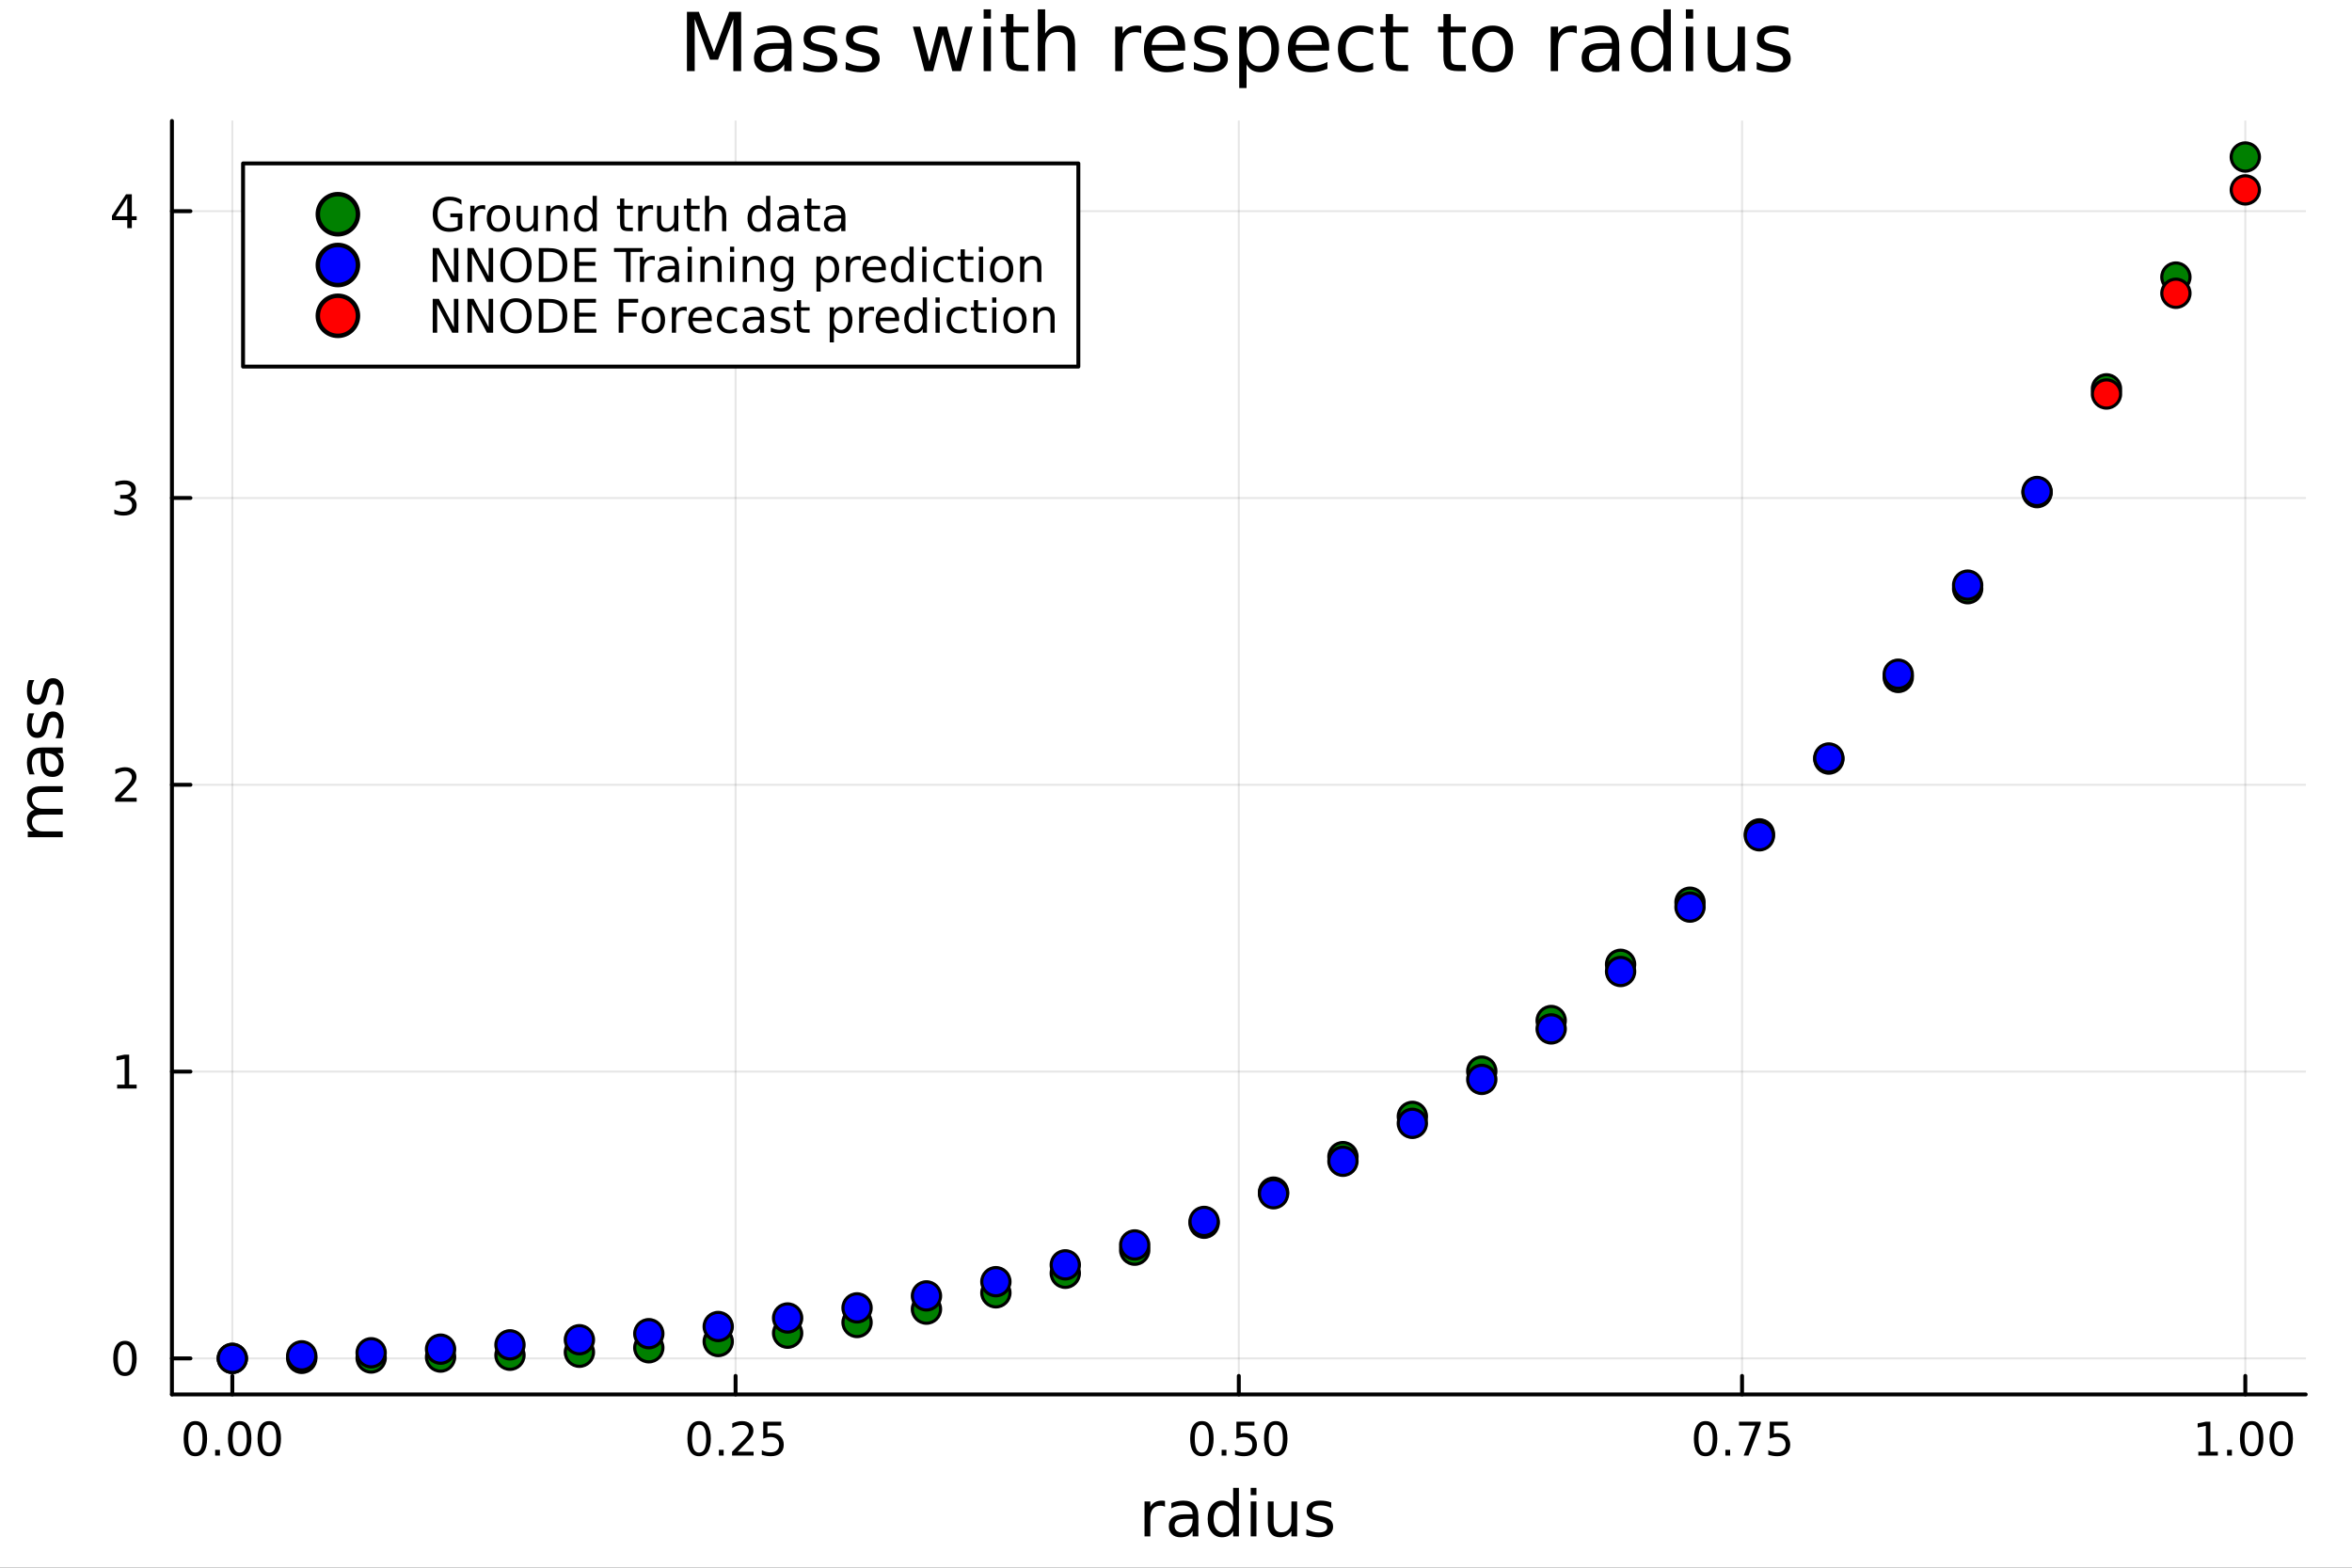 <svg xmlns="http://www.w3.org/2000/svg" xmlns:xlink="http://www.w3.org/1999/xlink" width="600" height="400" viewBox="0 0 2400 1600">
<rect x="0" y="0" width="2400" height="1600" fill="#333333" stroke="none"/>
<defs>
  <clipPath id="clip110">
    <rect x="0" y="0" width="2400" height="1600"></rect>
  </clipPath>
</defs>
<path clip-path="url(#clip110)" d="M0 1600 L2400 1600 L2400 0 L0 0  Z" fill="#ffffff" fill-rule="evenodd" fill-opacity="1"></path>
<defs>
  <clipPath id="clip111">
    <rect x="480" y="0" width="1681" height="1600"></rect>
  </clipPath>
</defs>
<path clip-path="url(#clip110)" d="M175.445 1423.18 L2352.76 1423.18 L2352.76 123.472 L175.445 123.472  Z" fill="#ffffff" fill-rule="evenodd" fill-opacity="1"></path>
<defs>
  <clipPath id="clip112">
    <rect x="175" y="123" width="2178" height="1301"></rect>
  </clipPath>
</defs>
<polyline clip-path="url(#clip112)" style="stroke:#000000; stroke-linecap:round; stroke-linejoin:round; stroke-width:2; stroke-opacity:0.1; fill:none" points="237.067,1423.18 237.067,123.472 "></polyline>
<polyline clip-path="url(#clip112)" style="stroke:#000000; stroke-linecap:round; stroke-linejoin:round; stroke-width:2; stroke-opacity:0.1; fill:none" points="750.584,1423.18 750.584,123.472 "></polyline>
<polyline clip-path="url(#clip112)" style="stroke:#000000; stroke-linecap:round; stroke-linejoin:round; stroke-width:2; stroke-opacity:0.1; fill:none" points="1264.1,1423.18 1264.1,123.472 "></polyline>
<polyline clip-path="url(#clip112)" style="stroke:#000000; stroke-linecap:round; stroke-linejoin:round; stroke-width:2; stroke-opacity:0.1; fill:none" points="1777.62,1423.18 1777.62,123.472 "></polyline>
<polyline clip-path="url(#clip112)" style="stroke:#000000; stroke-linecap:round; stroke-linejoin:round; stroke-width:2; stroke-opacity:0.1; fill:none" points="2291.13,1423.18 2291.13,123.472 "></polyline>
<polyline clip-path="url(#clip110)" style="stroke:#000000; stroke-linecap:round; stroke-linejoin:round; stroke-width:4; stroke-opacity:1; fill:none" points="175.445,1423.18 2352.76,1423.18 "></polyline>
<polyline clip-path="url(#clip110)" style="stroke:#000000; stroke-linecap:round; stroke-linejoin:round; stroke-width:4; stroke-opacity:1; fill:none" points="237.067,1423.18 237.067,1404.28 "></polyline>
<polyline clip-path="url(#clip110)" style="stroke:#000000; stroke-linecap:round; stroke-linejoin:round; stroke-width:4; stroke-opacity:1; fill:none" points="750.584,1423.18 750.584,1404.28 "></polyline>
<polyline clip-path="url(#clip110)" style="stroke:#000000; stroke-linecap:round; stroke-linejoin:round; stroke-width:4; stroke-opacity:1; fill:none" points="1264.1,1423.18 1264.1,1404.28 "></polyline>
<polyline clip-path="url(#clip110)" style="stroke:#000000; stroke-linecap:round; stroke-linejoin:round; stroke-width:4; stroke-opacity:1; fill:none" points="1777.62,1423.18 1777.62,1404.28 "></polyline>
<polyline clip-path="url(#clip110)" style="stroke:#000000; stroke-linecap:round; stroke-linejoin:round; stroke-width:4; stroke-opacity:1; fill:none" points="2291.13,1423.18 2291.13,1404.28 "></polyline>
<path clip-path="url(#clip110)" d="M199.371 1454.1 Q195.76 1454.1 193.931 1457.66 Q192.125 1461.2 192.125 1468.33 Q192.125 1475.44 193.931 1479.01 Q195.76 1482.55 199.371 1482.55 Q203.005 1482.55 204.81 1479.01 Q206.639 1475.44 206.639 1468.33 Q206.639 1461.2 204.81 1457.66 Q203.005 1454.1 199.371 1454.1 M199.371 1450.39 Q205.181 1450.39 208.236 1455 Q211.315 1459.58 211.315 1468.33 Q211.315 1477.06 208.236 1481.67 Q205.181 1486.25 199.371 1486.25 Q193.56 1486.25 190.482 1481.67 Q187.426 1477.06 187.426 1468.33 Q187.426 1459.58 190.482 1455 Q193.56 1450.39 199.371 1450.39 Z" fill="#000000" fill-rule="nonzero" fill-opacity="1"></path><path clip-path="url(#clip110)" d="M219.533 1479.7 L224.417 1479.7 L224.417 1485.58 L219.533 1485.58 L219.533 1479.7 Z" fill="#000000" fill-rule="nonzero" fill-opacity="1"></path><path clip-path="url(#clip110)" d="M244.602 1454.1 Q240.991 1454.1 239.162 1457.66 Q237.357 1461.2 237.357 1468.33 Q237.357 1475.44 239.162 1479.01 Q240.991 1482.55 244.602 1482.55 Q248.236 1482.55 250.042 1479.01 Q251.87 1475.44 251.87 1468.33 Q251.87 1461.2 250.042 1457.66 Q248.236 1454.1 244.602 1454.1 M244.602 1450.39 Q250.412 1450.39 253.468 1455 Q256.546 1459.58 256.546 1468.33 Q256.546 1477.06 253.468 1481.67 Q250.412 1486.25 244.602 1486.25 Q238.792 1486.25 235.713 1481.67 Q232.658 1477.06 232.658 1468.33 Q232.658 1459.58 235.713 1455 Q238.792 1450.39 244.602 1450.39 Z" fill="#000000" fill-rule="nonzero" fill-opacity="1"></path><path clip-path="url(#clip110)" d="M274.764 1454.1 Q271.153 1454.1 269.324 1457.66 Q267.518 1461.2 267.518 1468.33 Q267.518 1475.44 269.324 1479.01 Q271.153 1482.55 274.764 1482.55 Q278.398 1482.55 280.204 1479.01 Q282.032 1475.44 282.032 1468.33 Q282.032 1461.2 280.204 1457.66 Q278.398 1454.1 274.764 1454.1 M274.764 1450.39 Q280.574 1450.39 283.629 1455 Q286.708 1459.58 286.708 1468.33 Q286.708 1477.06 283.629 1481.67 Q280.574 1486.25 274.764 1486.25 Q268.954 1486.25 265.875 1481.67 Q262.819 1477.06 262.819 1468.33 Q262.819 1459.58 265.875 1455 Q268.954 1450.39 274.764 1450.39 Z" fill="#000000" fill-rule="nonzero" fill-opacity="1"></path><path clip-path="url(#clip110)" d="M713.385 1454.1 Q709.774 1454.1 707.945 1457.66 Q706.14 1461.2 706.14 1468.33 Q706.14 1475.44 707.945 1479.01 Q709.774 1482.55 713.385 1482.55 Q717.019 1482.55 718.825 1479.01 Q720.653 1475.44 720.653 1468.33 Q720.653 1461.2 718.825 1457.66 Q717.019 1454.1 713.385 1454.1 M713.385 1450.39 Q719.195 1450.39 722.251 1455 Q725.329 1459.58 725.329 1468.33 Q725.329 1477.06 722.251 1481.67 Q719.195 1486.25 713.385 1486.25 Q707.575 1486.25 704.496 1481.67 Q701.441 1477.06 701.441 1468.33 Q701.441 1459.58 704.496 1455 Q707.575 1450.39 713.385 1450.39 Z" fill="#000000" fill-rule="nonzero" fill-opacity="1"></path><path clip-path="url(#clip110)" d="M733.547 1479.7 L738.431 1479.7 L738.431 1485.58 L733.547 1485.58 L733.547 1479.7 Z" fill="#000000" fill-rule="nonzero" fill-opacity="1"></path><path clip-path="url(#clip110)" d="M752.644 1481.64 L768.963 1481.64 L768.963 1485.58 L747.019 1485.58 L747.019 1481.64 Q749.681 1478.89 754.264 1474.26 Q758.871 1469.61 760.051 1468.27 Q762.297 1465.74 763.176 1464.01 Q764.079 1462.25 764.079 1460.56 Q764.079 1457.8 762.135 1456.07 Q760.213 1454.33 757.112 1454.33 Q754.913 1454.33 752.459 1455.09 Q750.028 1455.86 747.251 1457.41 L747.251 1452.69 Q750.075 1451.55 752.528 1450.97 Q754.982 1450.39 757.019 1450.39 Q762.389 1450.39 765.584 1453.08 Q768.778 1455.77 768.778 1460.26 Q768.778 1462.39 767.968 1464.31 Q767.181 1466.2 765.075 1468.8 Q764.496 1469.47 761.394 1472.69 Q758.292 1475.88 752.644 1481.64 Z" fill="#000000" fill-rule="nonzero" fill-opacity="1"></path><path clip-path="url(#clip110)" d="M778.824 1451.02 L797.181 1451.02 L797.181 1454.96 L783.107 1454.96 L783.107 1463.43 Q784.125 1463.08 785.144 1462.92 Q786.162 1462.73 787.181 1462.73 Q792.968 1462.73 796.348 1465.9 Q799.727 1469.08 799.727 1474.49 Q799.727 1480.07 796.255 1483.17 Q792.783 1486.25 786.463 1486.25 Q784.287 1486.25 782.019 1485.88 Q779.774 1485.51 777.366 1484.77 L777.366 1480.07 Q779.449 1481.2 781.672 1481.76 Q783.894 1482.32 786.371 1482.32 Q790.375 1482.32 792.713 1480.21 Q795.051 1478.1 795.051 1474.49 Q795.051 1470.88 792.713 1468.77 Q790.375 1466.67 786.371 1466.67 Q784.496 1466.67 782.621 1467.08 Q780.769 1467.5 778.824 1468.38 L778.824 1451.02 Z" fill="#000000" fill-rule="nonzero" fill-opacity="1"></path><path clip-path="url(#clip110)" d="M1226.4 1454.1 Q1222.79 1454.1 1220.96 1457.66 Q1219.16 1461.2 1219.16 1468.33 Q1219.16 1475.44 1220.96 1479.01 Q1222.79 1482.55 1226.4 1482.55 Q1230.04 1482.55 1231.84 1479.01 Q1233.67 1475.44 1233.67 1468.33 Q1233.67 1461.2 1231.84 1457.66 Q1230.04 1454.1 1226.4 1454.1 M1226.4 1450.39 Q1232.21 1450.39 1235.27 1455 Q1238.35 1459.58 1238.35 1468.33 Q1238.35 1477.06 1235.27 1481.67 Q1232.21 1486.25 1226.4 1486.25 Q1220.59 1486.25 1217.52 1481.67 Q1214.46 1477.06 1214.46 1468.33 Q1214.46 1459.58 1217.52 1455 Q1220.59 1450.39 1226.4 1450.39 Z" fill="#000000" fill-rule="nonzero" fill-opacity="1"></path><path clip-path="url(#clip110)" d="M1246.57 1479.7 L1251.45 1479.7 L1251.45 1485.58 L1246.57 1485.58 L1246.57 1479.7 Z" fill="#000000" fill-rule="nonzero" fill-opacity="1"></path><path clip-path="url(#clip110)" d="M1261.68 1451.02 L1280.04 1451.02 L1280.04 1454.96 L1265.96 1454.96 L1265.96 1463.43 Q1266.98 1463.08 1268 1462.92 Q1269.02 1462.73 1270.04 1462.73 Q1275.83 1462.73 1279.2 1465.9 Q1282.58 1469.08 1282.58 1474.49 Q1282.58 1480.07 1279.11 1483.17 Q1275.64 1486.25 1269.32 1486.25 Q1267.14 1486.25 1264.88 1485.88 Q1262.63 1485.51 1260.22 1484.77 L1260.22 1480.07 Q1262.31 1481.2 1264.53 1481.76 Q1266.75 1482.32 1269.23 1482.32 Q1273.23 1482.32 1275.57 1480.21 Q1277.91 1478.1 1277.91 1474.49 Q1277.91 1470.88 1275.57 1468.77 Q1273.23 1466.67 1269.23 1466.67 Q1267.35 1466.67 1265.48 1467.08 Q1263.63 1467.5 1261.68 1468.38 L1261.68 1451.02 Z" fill="#000000" fill-rule="nonzero" fill-opacity="1"></path><path clip-path="url(#clip110)" d="M1301.8 1454.1 Q1298.19 1454.1 1296.36 1457.66 Q1294.55 1461.2 1294.55 1468.33 Q1294.55 1475.44 1296.36 1479.01 Q1298.19 1482.55 1301.8 1482.55 Q1305.43 1482.55 1307.24 1479.01 Q1309.07 1475.44 1309.07 1468.33 Q1309.07 1461.2 1307.24 1457.66 Q1305.43 1454.1 1301.8 1454.1 M1301.8 1450.39 Q1307.61 1450.39 1310.66 1455 Q1313.74 1459.58 1313.74 1468.33 Q1313.74 1477.06 1310.66 1481.67 Q1307.61 1486.25 1301.8 1486.25 Q1295.99 1486.25 1292.91 1481.67 Q1289.85 1477.06 1289.85 1468.33 Q1289.85 1459.58 1292.91 1455 Q1295.99 1450.39 1301.8 1450.39 Z" fill="#000000" fill-rule="nonzero" fill-opacity="1"></path><path clip-path="url(#clip110)" d="M1740.42 1454.1 Q1736.81 1454.1 1734.98 1457.66 Q1733.17 1461.2 1733.17 1468.33 Q1733.17 1475.44 1734.98 1479.01 Q1736.81 1482.55 1740.42 1482.55 Q1744.05 1482.55 1745.86 1479.01 Q1747.69 1475.44 1747.69 1468.33 Q1747.69 1461.2 1745.86 1457.66 Q1744.05 1454.1 1740.42 1454.1 M1740.42 1450.39 Q1746.23 1450.39 1749.28 1455 Q1752.36 1459.58 1752.36 1468.33 Q1752.36 1477.06 1749.28 1481.67 Q1746.23 1486.25 1740.42 1486.25 Q1734.61 1486.25 1731.53 1481.67 Q1728.47 1477.06 1728.47 1468.33 Q1728.47 1459.58 1731.53 1455 Q1734.61 1450.39 1740.42 1450.39 Z" fill="#000000" fill-rule="nonzero" fill-opacity="1"></path><path clip-path="url(#clip110)" d="M1760.58 1479.7 L1765.46 1479.7 L1765.46 1485.58 L1760.58 1485.58 L1760.58 1479.7 Z" fill="#000000" fill-rule="nonzero" fill-opacity="1"></path><path clip-path="url(#clip110)" d="M1774.47 1451.02 L1796.69 1451.02 L1796.69 1453.01 L1784.14 1485.58 L1779.26 1485.58 L1791.07 1454.96 L1774.47 1454.96 L1774.47 1451.02 Z" fill="#000000" fill-rule="nonzero" fill-opacity="1"></path><path clip-path="url(#clip110)" d="M1805.86 1451.02 L1824.21 1451.02 L1824.21 1454.96 L1810.14 1454.96 L1810.14 1463.43 Q1811.16 1463.08 1812.18 1462.92 Q1813.2 1462.73 1814.21 1462.73 Q1820 1462.73 1823.38 1465.9 Q1826.76 1469.08 1826.76 1474.49 Q1826.76 1480.07 1823.29 1483.17 Q1819.82 1486.25 1813.5 1486.25 Q1811.32 1486.25 1809.05 1485.88 Q1806.81 1485.51 1804.4 1484.77 L1804.4 1480.07 Q1806.48 1481.2 1808.71 1481.76 Q1810.93 1482.32 1813.4 1482.32 Q1817.41 1482.32 1819.75 1480.21 Q1822.08 1478.1 1822.08 1474.49 Q1822.08 1470.88 1819.75 1468.77 Q1817.41 1466.67 1813.4 1466.67 Q1811.53 1466.67 1809.65 1467.08 Q1807.8 1467.5 1805.86 1468.38 L1805.86 1451.02 Z" fill="#000000" fill-rule="nonzero" fill-opacity="1"></path><path clip-path="url(#clip110)" d="M2243.21 1481.64 L2250.84 1481.64 L2250.84 1455.28 L2242.53 1456.95 L2242.53 1452.69 L2250.8 1451.02 L2255.47 1451.02 L2255.47 1481.64 L2263.11 1481.64 L2263.11 1485.58 L2243.21 1485.58 L2243.21 1481.64 Z" fill="#000000" fill-rule="nonzero" fill-opacity="1"></path><path clip-path="url(#clip110)" d="M2272.56 1479.7 L2277.44 1479.7 L2277.44 1485.58 L2272.56 1485.58 L2272.56 1479.7 Z" fill="#000000" fill-rule="nonzero" fill-opacity="1"></path><path clip-path="url(#clip110)" d="M2297.63 1454.1 Q2294.02 1454.1 2292.19 1457.66 Q2290.38 1461.2 2290.38 1468.33 Q2290.38 1475.44 2292.19 1479.01 Q2294.02 1482.55 2297.63 1482.55 Q2301.26 1482.55 2303.07 1479.01 Q2304.9 1475.44 2304.9 1468.33 Q2304.9 1461.2 2303.07 1457.66 Q2301.26 1454.1 2297.63 1454.1 M2297.63 1450.39 Q2303.44 1450.39 2306.49 1455 Q2309.57 1459.58 2309.57 1468.33 Q2309.57 1477.06 2306.49 1481.67 Q2303.44 1486.25 2297.63 1486.25 Q2291.82 1486.25 2288.74 1481.67 Q2285.68 1477.06 2285.68 1468.33 Q2285.68 1459.58 2288.74 1455 Q2291.82 1450.39 2297.63 1450.39 Z" fill="#000000" fill-rule="nonzero" fill-opacity="1"></path><path clip-path="url(#clip110)" d="M2327.79 1454.1 Q2324.18 1454.1 2322.35 1457.66 Q2320.54 1461.2 2320.54 1468.33 Q2320.54 1475.44 2322.35 1479.01 Q2324.18 1482.55 2327.79 1482.55 Q2331.42 1482.55 2333.23 1479.01 Q2335.06 1475.44 2335.06 1468.33 Q2335.06 1461.2 2333.23 1457.66 Q2331.42 1454.1 2327.79 1454.1 M2327.79 1450.39 Q2333.6 1450.39 2336.65 1455 Q2339.73 1459.58 2339.73 1468.33 Q2339.73 1477.06 2336.65 1481.67 Q2333.6 1486.25 2327.79 1486.25 Q2321.98 1486.25 2318.9 1481.67 Q2315.84 1477.06 2315.84 1468.33 Q2315.84 1459.58 2318.9 1455 Q2321.98 1450.39 2327.79 1450.39 Z" fill="#000000" fill-rule="nonzero" fill-opacity="1"></path><path clip-path="url(#clip110)" d="M1188.78 1537.87 Q1187.79 1537.3 1186.61 1537.04 Q1185.47 1536.76 1184.07 1536.76 Q1179.1 1536.76 1176.43 1540 Q1173.79 1543.22 1173.79 1549.27 L1173.79 1568.04 L1167.9 1568.04 L1167.9 1532.4 L1173.79 1532.4 L1173.79 1537.93 Q1175.63 1534.69 1178.59 1533.13 Q1181.55 1531.54 1185.79 1531.54 Q1186.39 1531.54 1187.12 1531.63 Q1187.86 1531.7 1188.75 1531.85 L1188.78 1537.87 Z" fill="#000000" fill-rule="nonzero" fill-opacity="1"></path><path clip-path="url(#clip110)" d="M1211.12 1550.12 Q1204.02 1550.12 1201.29 1551.75 Q1198.55 1553.37 1198.55 1557.29 Q1198.55 1560.4 1200.59 1562.25 Q1202.66 1564.07 1206.19 1564.07 Q1211.06 1564.07 1213.99 1560.63 Q1216.95 1557.16 1216.95 1551.43 L1216.95 1550.12 L1211.12 1550.12 M1222.8 1547.71 L1222.8 1568.04 L1216.95 1568.04 L1216.95 1562.63 Q1214.94 1565.88 1211.95 1567.44 Q1208.96 1568.97 1204.63 1568.97 Q1199.15 1568.97 1195.91 1565.91 Q1192.69 1562.82 1192.69 1557.67 Q1192.69 1551.65 1196.7 1548.6 Q1200.75 1545.54 1208.73 1545.54 L1216.95 1545.54 L1216.95 1544.97 Q1216.95 1540.93 1214.27 1538.73 Q1211.63 1536.5 1206.83 1536.5 Q1203.77 1536.5 1200.87 1537.23 Q1197.98 1537.97 1195.3 1539.43 L1195.3 1534.02 Q1198.52 1532.78 1201.54 1532.17 Q1204.57 1531.54 1207.43 1531.54 Q1215.16 1531.54 1218.98 1535.55 Q1222.8 1539.56 1222.8 1547.71 Z" fill="#000000" fill-rule="nonzero" fill-opacity="1"></path><path clip-path="url(#clip110)" d="M1258.32 1537.81 L1258.32 1518.52 L1264.18 1518.52 L1264.18 1568.04 L1258.32 1568.04 L1258.32 1562.7 Q1256.48 1565.88 1253.64 1567.44 Q1250.84 1568.97 1246.9 1568.97 Q1240.44 1568.97 1236.36 1563.81 Q1232.32 1558.65 1232.32 1550.25 Q1232.32 1541.85 1236.36 1536.69 Q1240.44 1531.54 1246.9 1531.54 Q1250.84 1531.54 1253.64 1533.1 Q1256.48 1534.62 1258.32 1537.81 M1238.37 1550.25 Q1238.37 1556.71 1241.01 1560.4 Q1243.68 1564.07 1248.33 1564.07 Q1252.98 1564.07 1255.65 1560.4 Q1258.32 1556.71 1258.32 1550.25 Q1258.32 1543.79 1255.65 1540.13 Q1252.98 1536.44 1248.33 1536.44 Q1243.68 1536.44 1241.01 1540.13 Q1238.37 1543.79 1238.37 1550.25 Z" fill="#000000" fill-rule="nonzero" fill-opacity="1"></path><path clip-path="url(#clip110)" d="M1276.24 1532.4 L1282.1 1532.4 L1282.1 1568.04 L1276.24 1568.04 L1276.24 1532.4 M1276.24 1518.52 L1282.1 1518.52 L1282.1 1525.93 L1276.24 1525.93 L1276.24 1518.52 Z" fill="#000000" fill-rule="nonzero" fill-opacity="1"></path><path clip-path="url(#clip110)" d="M1293.75 1553.98 L1293.75 1532.4 L1299.61 1532.4 L1299.61 1553.75 Q1299.61 1558.81 1301.58 1561.36 Q1303.55 1563.87 1307.5 1563.87 Q1312.24 1563.87 1314.98 1560.85 Q1317.75 1557.83 1317.75 1552.61 L1317.75 1532.4 L1323.6 1532.4 L1323.6 1568.04 L1317.75 1568.04 L1317.75 1562.57 Q1315.62 1565.82 1312.78 1567.41 Q1309.98 1568.97 1306.26 1568.97 Q1300.11 1568.97 1296.93 1565.15 Q1293.75 1561.33 1293.75 1553.98 M1308.49 1531.54 L1308.49 1531.54 Z" fill="#000000" fill-rule="nonzero" fill-opacity="1"></path><path clip-path="url(#clip110)" d="M1358.39 1533.45 L1358.39 1538.98 Q1355.91 1537.71 1353.24 1537.07 Q1350.56 1536.44 1347.7 1536.44 Q1343.34 1536.44 1341.14 1537.77 Q1338.98 1539.11 1338.98 1541.79 Q1338.98 1543.82 1340.54 1545 Q1342.1 1546.15 1346.81 1547.2 L1348.81 1547.64 Q1355.05 1548.98 1357.66 1551.43 Q1360.3 1553.85 1360.3 1558.21 Q1360.3 1563.17 1356.36 1566.07 Q1352.44 1568.97 1345.57 1568.97 Q1342.7 1568.97 1339.58 1568.39 Q1336.49 1567.85 1333.06 1566.74 L1333.06 1560.69 Q1336.3 1562.38 1339.45 1563.24 Q1342.61 1564.07 1345.69 1564.07 Q1349.83 1564.07 1352.06 1562.66 Q1354.29 1561.23 1354.29 1558.65 Q1354.29 1556.27 1352.66 1554.99 Q1351.07 1553.72 1345.63 1552.54 L1343.59 1552.07 Q1338.15 1550.92 1335.73 1548.56 Q1333.31 1546.18 1333.31 1542.04 Q1333.31 1537.01 1336.88 1534.27 Q1340.44 1531.54 1347 1531.54 Q1350.24 1531.54 1353.11 1532.01 Q1355.97 1532.49 1358.39 1533.45 Z" fill="#000000" fill-rule="nonzero" fill-opacity="1"></path><polyline clip-path="url(#clip112)" style="stroke:#000000; stroke-linecap:round; stroke-linejoin:round; stroke-width:2; stroke-opacity:0.1; fill:none" points="175.445,1386.4 2352.76,1386.4 "></polyline>
<polyline clip-path="url(#clip112)" style="stroke:#000000; stroke-linecap:round; stroke-linejoin:round; stroke-width:2; stroke-opacity:0.1; fill:none" points="175.445,1093.68 2352.76,1093.68 "></polyline>
<polyline clip-path="url(#clip112)" style="stroke:#000000; stroke-linecap:round; stroke-linejoin:round; stroke-width:2; stroke-opacity:0.1; fill:none" points="175.445,800.957 2352.76,800.957 "></polyline>
<polyline clip-path="url(#clip112)" style="stroke:#000000; stroke-linecap:round; stroke-linejoin:round; stroke-width:2; stroke-opacity:0.1; fill:none" points="175.445,508.238 2352.76,508.238 "></polyline>
<polyline clip-path="url(#clip112)" style="stroke:#000000; stroke-linecap:round; stroke-linejoin:round; stroke-width:2; stroke-opacity:0.1; fill:none" points="175.445,215.519 2352.76,215.519 "></polyline>
<polyline clip-path="url(#clip110)" style="stroke:#000000; stroke-linecap:round; stroke-linejoin:round; stroke-width:4; stroke-opacity:1; fill:none" points="175.445,1423.18 175.445,123.472 "></polyline>
<polyline clip-path="url(#clip110)" style="stroke:#000000; stroke-linecap:round; stroke-linejoin:round; stroke-width:4; stroke-opacity:1; fill:none" points="175.445,1386.4 194.343,1386.4 "></polyline>
<polyline clip-path="url(#clip110)" style="stroke:#000000; stroke-linecap:round; stroke-linejoin:round; stroke-width:4; stroke-opacity:1; fill:none" points="175.445,1093.68 194.343,1093.68 "></polyline>
<polyline clip-path="url(#clip110)" style="stroke:#000000; stroke-linecap:round; stroke-linejoin:round; stroke-width:4; stroke-opacity:1; fill:none" points="175.445,800.957 194.343,800.957 "></polyline>
<polyline clip-path="url(#clip110)" style="stroke:#000000; stroke-linecap:round; stroke-linejoin:round; stroke-width:4; stroke-opacity:1; fill:none" points="175.445,508.238 194.343,508.238 "></polyline>
<polyline clip-path="url(#clip110)" style="stroke:#000000; stroke-linecap:round; stroke-linejoin:round; stroke-width:4; stroke-opacity:1; fill:none" points="175.445,215.519 194.343,215.519 "></polyline>
<path clip-path="url(#clip110)" d="M127.501 1372.19 Q123.89 1372.19 122.061 1375.76 Q120.255 1379.3 120.255 1386.43 Q120.255 1393.54 122.061 1397.1 Q123.89 1400.64 127.501 1400.64 Q131.135 1400.64 132.941 1397.1 Q134.769 1393.54 134.769 1386.43 Q134.769 1379.3 132.941 1375.76 Q131.135 1372.19 127.501 1372.19 M127.501 1368.49 Q133.311 1368.49 136.367 1373.1 Q139.445 1377.68 139.445 1386.43 Q139.445 1395.16 136.367 1399.76 Q133.311 1404.35 127.501 1404.35 Q121.691 1404.35 118.612 1399.76 Q115.556 1395.16 115.556 1386.43 Q115.556 1377.68 118.612 1373.1 Q121.691 1368.49 127.501 1368.49 Z" fill="#000000" fill-rule="nonzero" fill-opacity="1"></path><path clip-path="url(#clip110)" d="M119.538 1107.02 L127.177 1107.02 L127.177 1080.66 L118.867 1082.32 L118.867 1078.06 L127.13 1076.4 L131.806 1076.4 L131.806 1107.02 L139.445 1107.02 L139.445 1110.96 L119.538 1110.96 L119.538 1107.02 Z" fill="#000000" fill-rule="nonzero" fill-opacity="1"></path><path clip-path="url(#clip110)" d="M123.126 814.302 L139.445 814.302 L139.445 818.237 L117.501 818.237 L117.501 814.302 Q120.163 811.547 124.746 806.918 Q129.353 802.265 130.533 800.923 Q132.779 798.399 133.658 796.663 Q134.561 794.904 134.561 793.214 Q134.561 790.46 132.617 788.724 Q130.695 786.987 127.593 786.987 Q125.394 786.987 122.941 787.751 Q120.51 788.515 117.732 790.066 L117.732 785.344 Q120.556 784.21 123.01 783.631 Q125.464 783.052 127.501 783.052 Q132.871 783.052 136.066 785.737 Q139.26 788.423 139.26 792.913 Q139.26 795.043 138.45 796.964 Q137.663 798.862 135.556 801.455 Q134.978 802.126 131.876 805.344 Q128.774 808.538 123.126 814.302 Z" fill="#000000" fill-rule="nonzero" fill-opacity="1"></path><path clip-path="url(#clip110)" d="M132.316 506.884 Q135.672 507.601 137.547 509.87 Q139.445 512.138 139.445 515.472 Q139.445 520.588 135.927 523.388 Q132.408 526.189 125.927 526.189 Q123.751 526.189 121.436 525.75 Q119.144 525.333 116.691 524.476 L116.691 519.963 Q118.635 521.097 120.95 521.675 Q123.265 522.254 125.788 522.254 Q130.186 522.254 132.478 520.518 Q134.792 518.782 134.792 515.472 Q134.792 512.416 132.64 510.703 Q130.51 508.967 126.691 508.967 L122.663 508.967 L122.663 505.125 L126.876 505.125 Q130.325 505.125 132.154 503.759 Q133.982 502.37 133.982 499.777 Q133.982 497.115 132.084 495.703 Q130.209 494.268 126.691 494.268 Q124.769 494.268 122.57 494.685 Q120.371 495.102 117.732 495.981 L117.732 491.815 Q120.394 491.074 122.709 490.703 Q125.047 490.333 127.107 490.333 Q132.431 490.333 135.533 492.764 Q138.635 495.171 138.635 499.291 Q138.635 502.162 136.992 504.152 Q135.348 506.12 132.316 506.884 Z" fill="#000000" fill-rule="nonzero" fill-opacity="1"></path><path clip-path="url(#clip110)" d="M129.862 202.313 L118.056 220.762 L129.862 220.762 L129.862 202.313 M128.635 198.239 L134.515 198.239 L134.515 220.762 L139.445 220.762 L139.445 224.651 L134.515 224.651 L134.515 232.799 L129.862 232.799 L129.862 224.651 L114.26 224.651 L114.26 220.137 L128.635 198.239 Z" fill="#000000" fill-rule="nonzero" fill-opacity="1"></path><path clip-path="url(#clip110)" d="M35.199 826.48 Q31.253 824.283 29.375 821.228 Q27.497 818.172 27.497 814.035 Q27.497 808.465 31.412 805.441 Q35.295 802.417 42.488 802.417 L64.004 802.417 L64.004 808.306 L42.679 808.306 Q37.555 808.306 35.072 810.12 Q32.589 811.934 32.589 815.658 Q32.589 820.209 35.613 822.851 Q38.637 825.493 43.857 825.493 L64.004 825.493 L64.004 831.381 L42.679 831.381 Q37.523 831.381 35.072 833.195 Q32.589 835.01 32.589 838.797 Q32.589 843.285 35.645 845.927 Q38.669 848.569 43.857 848.569 L64.004 848.569 L64.004 854.457 L28.356 854.457 L28.356 848.569 L33.894 848.569 Q30.616 846.563 29.056 843.763 Q27.497 840.962 27.497 837.11 Q27.497 833.227 29.47 830.522 Q31.444 827.785 35.199 826.48 Z" fill="#000000" fill-rule="nonzero" fill-opacity="1"></path><path clip-path="url(#clip110)" d="M46.085 774.535 Q46.085 781.633 47.708 784.37 Q49.331 787.108 53.246 787.108 Q56.365 787.108 58.211 785.071 Q60.026 783.002 60.026 779.469 Q60.026 774.599 56.588 771.671 Q53.119 768.711 47.39 768.711 L46.085 768.711 L46.085 774.535 M43.666 762.854 L64.004 762.854 L64.004 768.711 L58.593 768.711 Q61.84 770.716 63.399 773.708 Q64.927 776.7 64.927 781.028 Q64.927 786.503 61.872 789.75 Q58.784 792.964 53.628 792.964 Q47.612 792.964 44.557 788.954 Q41.501 784.912 41.501 776.923 L41.501 768.711 L40.928 768.711 Q36.886 768.711 34.69 771.384 Q32.462 774.026 32.462 778.832 Q32.462 781.888 33.194 784.784 Q33.926 787.681 35.39 790.354 L29.98 790.354 Q28.738 787.14 28.133 784.116 Q27.497 781.092 27.497 778.228 Q27.497 770.493 31.507 766.674 Q35.518 762.854 43.666 762.854 Z" fill="#000000" fill-rule="nonzero" fill-opacity="1"></path><path clip-path="url(#clip110)" d="M29.407 728.066 L34.945 728.066 Q33.672 730.548 33.035 733.222 Q32.398 735.896 32.398 738.76 Q32.398 743.121 33.735 745.317 Q35.072 747.481 37.746 747.481 Q39.783 747.481 40.96 745.922 Q42.106 744.362 43.157 739.651 L43.602 737.646 Q44.939 731.408 47.39 728.798 Q49.809 726.156 54.169 726.156 Q59.134 726.156 62.031 730.103 Q64.927 734.018 64.927 740.893 Q64.927 743.757 64.354 746.876 Q63.813 749.964 62.699 753.401 L56.652 753.401 Q58.339 750.155 59.198 747.004 Q60.026 743.853 60.026 740.765 Q60.026 736.628 58.625 734.4 Q57.193 732.172 54.615 732.172 Q52.228 732.172 50.955 733.795 Q49.681 735.386 48.504 740.829 L48.026 742.866 Q46.88 748.309 44.525 750.728 Q42.138 753.147 38 753.147 Q32.971 753.147 30.234 749.582 Q27.497 746.017 27.497 739.46 Q27.497 736.214 27.974 733.349 Q28.452 730.485 29.407 728.066 Z" fill="#000000" fill-rule="nonzero" fill-opacity="1"></path><path clip-path="url(#clip110)" d="M29.407 694.105 L34.945 694.105 Q33.672 696.587 33.035 699.261 Q32.398 701.935 32.398 704.799 Q32.398 709.16 33.735 711.356 Q35.072 713.52 37.746 713.52 Q39.783 713.52 40.96 711.961 Q42.106 710.401 43.157 705.69 L43.602 703.685 Q44.939 697.447 47.39 694.837 Q49.809 692.195 54.169 692.195 Q59.134 692.195 62.031 696.142 Q64.927 700.057 64.927 706.932 Q64.927 709.796 64.354 712.915 Q63.813 716.003 62.699 719.44 L56.652 719.44 Q58.339 716.194 59.198 713.043 Q60.026 709.892 60.026 706.804 Q60.026 702.667 58.625 700.439 Q57.193 698.211 54.615 698.211 Q52.228 698.211 50.955 699.834 Q49.681 701.425 48.504 706.868 L48.026 708.905 Q46.88 714.348 44.525 716.767 Q42.138 719.186 38 719.186 Q32.971 719.186 30.234 715.621 Q27.497 712.056 27.497 705.499 Q27.497 702.253 27.974 699.388 Q28.452 696.524 29.407 694.105 Z" fill="#000000" fill-rule="nonzero" fill-opacity="1"></path><path clip-path="url(#clip110)" d="M700.944 12.096 L713.137 12.096 L728.571 53.253 L744.086 12.096 L756.279 12.096 L756.279 72.576 L748.299 72.576 L748.299 19.469 L732.703 60.95 L724.48 60.95 L708.884 19.469 L708.884 72.576 L700.944 72.576 L700.944 12.096 Z" fill="#000000" fill-rule="nonzero" fill-opacity="1"></path><path clip-path="url(#clip110)" d="M792.818 49.769 Q783.785 49.769 780.301 51.835 Q776.817 53.901 776.817 58.884 Q776.817 62.854 779.41 65.203 Q782.043 67.512 786.539 67.512 Q792.737 67.512 796.464 63.137 Q800.232 58.722 800.232 51.43 L800.232 49.769 L792.818 49.769 M807.685 46.691 L807.685 72.576 L800.232 72.576 L800.232 65.689 Q797.679 69.821 793.872 71.806 Q790.064 73.751 784.555 73.751 Q777.587 73.751 773.455 69.862 Q769.364 65.933 769.364 59.37 Q769.364 51.714 774.468 47.825 Q779.612 43.936 789.78 43.936 L800.232 43.936 L800.232 43.207 Q800.232 38.062 796.829 35.267 Q793.467 32.431 787.35 32.431 Q783.461 32.431 779.774 33.363 Q776.088 34.295 772.685 36.158 L772.685 29.272 Q776.777 27.692 780.625 26.922 Q784.473 26.112 788.119 26.112 Q797.963 26.112 802.824 31.216 Q807.685 36.32 807.685 46.691 Z" fill="#000000" fill-rule="nonzero" fill-opacity="1"></path><path clip-path="url(#clip110)" d="M851.962 28.543 L851.962 35.591 Q848.802 33.971 845.399 33.161 Q841.996 32.35 838.351 32.35 Q832.801 32.35 830.006 34.052 Q827.251 35.753 827.251 39.156 Q827.251 41.749 829.236 43.248 Q831.221 44.706 837.216 46.043 L839.768 46.61 Q847.708 48.311 851.03 51.43 Q854.392 54.509 854.392 60.059 Q854.392 66.378 849.369 70.064 Q844.386 73.751 835.636 73.751 Q831.991 73.751 828.021 73.022 Q824.091 72.333 819.716 70.915 L819.716 63.218 Q823.848 65.365 827.859 66.459 Q831.869 67.512 835.798 67.512 Q841.065 67.512 843.9 65.73 Q846.736 63.907 846.736 60.626 Q846.736 57.588 844.67 55.967 Q842.644 54.347 835.717 52.848 L833.125 52.24 Q826.198 50.782 823.119 47.785 Q820.04 44.746 820.04 39.48 Q820.04 33.08 824.577 29.596 Q829.114 26.112 837.459 26.112 Q841.591 26.112 845.237 26.72 Q848.883 27.327 851.962 28.543 Z" fill="#000000" fill-rule="nonzero" fill-opacity="1"></path><path clip-path="url(#clip110)" d="M895.185 28.543 L895.185 35.591 Q892.025 33.971 888.622 33.161 Q885.219 32.35 881.574 32.35 Q876.024 32.35 873.229 34.052 Q870.474 35.753 870.474 39.156 Q870.474 41.749 872.459 43.248 Q874.444 44.706 880.439 46.043 L882.991 46.61 Q890.931 48.311 894.253 51.43 Q897.615 54.509 897.615 60.059 Q897.615 66.378 892.592 70.064 Q887.61 73.751 878.86 73.751 Q875.214 73.751 871.244 73.022 Q867.314 72.333 862.94 70.915 L862.94 63.218 Q867.071 65.365 871.082 66.459 Q875.092 67.512 879.022 67.512 Q884.288 67.512 887.123 65.73 Q889.959 63.907 889.959 60.626 Q889.959 57.588 887.893 55.967 Q885.868 54.347 878.941 52.848 L876.348 52.24 Q869.421 50.782 866.342 47.785 Q863.264 44.746 863.264 39.48 Q863.264 33.08 867.801 29.596 Q872.338 26.112 880.682 26.112 Q884.814 26.112 888.46 26.72 Q892.106 27.327 895.185 28.543 Z" fill="#000000" fill-rule="nonzero" fill-opacity="1"></path><path clip-path="url(#clip110)" d="M931.521 27.206 L938.975 27.206 L948.292 62.611 L957.569 27.206 L966.359 27.206 L975.676 62.611 L984.953 27.206 L992.406 27.206 L980.537 72.576 L971.747 72.576 L961.984 35.389 L952.181 72.576 L943.39 72.576 L931.521 27.206 Z" fill="#000000" fill-rule="nonzero" fill-opacity="1"></path><path clip-path="url(#clip110)" d="M1003.71 27.206 L1011.16 27.206 L1011.16 72.576 L1003.71 72.576 L1003.71 27.206 M1003.71 9.544 L1011.16 9.544 L1011.16 18.983 L1003.71 18.983 L1003.71 9.544 Z" fill="#000000" fill-rule="nonzero" fill-opacity="1"></path><path clip-path="url(#clip110)" d="M1034.13 14.324 L1034.13 27.206 L1049.48 27.206 L1049.48 32.999 L1034.13 32.999 L1034.13 57.628 Q1034.13 63.178 1035.63 64.758 Q1037.17 66.338 1041.83 66.338 L1049.48 66.338 L1049.48 72.576 L1041.83 72.576 Q1033.2 72.576 1029.92 69.376 Q1026.64 66.135 1026.64 57.628 L1026.64 32.999 L1021.17 32.999 L1021.17 27.206 L1026.64 27.206 L1026.64 14.324 L1034.13 14.324 Z" fill="#000000" fill-rule="nonzero" fill-opacity="1"></path><path clip-path="url(#clip110)" d="M1097 45.192 L1097 72.576 L1089.55 72.576 L1089.55 45.435 Q1089.55 38.994 1087.04 35.794 Q1084.52 32.594 1079.5 32.594 Q1073.47 32.594 1069.98 36.442 Q1066.5 40.29 1066.5 46.934 L1066.5 72.576 L1059 72.576 L1059 9.544 L1066.5 9.544 L1066.5 34.254 Q1069.17 30.163 1072.78 28.138 Q1076.42 26.112 1081.16 26.112 Q1088.98 26.112 1092.99 30.973 Q1097 35.794 1097 45.192 Z" fill="#000000" fill-rule="nonzero" fill-opacity="1"></path><path clip-path="url(#clip110)" d="M1164.53 34.173 Q1163.27 33.444 1161.77 33.12 Q1160.32 32.756 1158.53 32.756 Q1152.21 32.756 1148.81 36.888 Q1145.45 40.979 1145.45 48.676 L1145.45 72.576 L1137.96 72.576 L1137.96 27.206 L1145.45 27.206 L1145.45 34.254 Q1147.8 30.122 1151.57 28.138 Q1155.33 26.112 1160.72 26.112 Q1161.49 26.112 1162.42 26.234 Q1163.35 26.315 1164.49 26.517 L1164.53 34.173 Z" fill="#000000" fill-rule="nonzero" fill-opacity="1"></path><path clip-path="url(#clip110)" d="M1209.33 48.028 L1209.33 51.673 L1175.06 51.673 Q1175.55 59.37 1179.68 63.421 Q1183.85 67.431 1191.27 67.431 Q1195.56 67.431 1199.57 66.378 Q1203.62 65.325 1207.59 63.218 L1207.59 70.267 Q1203.58 71.968 1199.37 72.86 Q1195.15 73.751 1190.82 73.751 Q1179.96 73.751 1173.6 67.431 Q1167.28 61.112 1167.28 50.337 Q1167.28 39.197 1173.28 32.675 Q1179.32 26.112 1189.52 26.112 Q1198.68 26.112 1203.99 32.026 Q1209.33 37.9 1209.33 48.028 M1201.88 45.84 Q1201.8 39.723 1198.44 36.077 Q1195.11 32.431 1189.6 32.431 Q1183.37 32.431 1179.6 35.956 Q1175.87 39.48 1175.3 45.88 L1201.88 45.84 Z" fill="#000000" fill-rule="nonzero" fill-opacity="1"></path><path clip-path="url(#clip110)" d="M1250.49 28.543 L1250.49 35.591 Q1247.33 33.971 1243.93 33.161 Q1240.52 32.35 1236.88 32.35 Q1231.33 32.35 1228.53 34.052 Q1225.78 35.753 1225.78 39.156 Q1225.78 41.749 1227.76 43.248 Q1229.75 44.706 1235.74 46.043 L1238.3 46.61 Q1246.24 48.311 1249.56 51.43 Q1252.92 54.509 1252.92 60.059 Q1252.92 66.378 1247.9 70.064 Q1242.91 73.751 1234.16 73.751 Q1230.52 73.751 1226.55 73.022 Q1222.62 72.333 1218.24 70.915 L1218.24 63.218 Q1222.38 65.365 1226.39 66.459 Q1230.4 67.512 1234.33 67.512 Q1239.59 67.512 1242.43 65.73 Q1245.26 63.907 1245.26 60.626 Q1245.26 57.588 1243.2 55.967 Q1241.17 54.347 1234.25 52.848 L1231.65 52.24 Q1224.73 50.782 1221.65 47.785 Q1218.57 44.746 1218.57 39.48 Q1218.57 33.08 1223.11 29.596 Q1227.64 26.112 1235.99 26.112 Q1240.12 26.112 1243.77 26.72 Q1247.41 27.327 1250.49 28.543 Z" fill="#000000" fill-rule="nonzero" fill-opacity="1"></path><path clip-path="url(#clip110)" d="M1272 65.77 L1272 89.833 L1264.51 89.833 L1264.51 27.206 L1272 27.206 L1272 34.092 Q1274.35 30.041 1277.91 28.097 Q1281.52 26.112 1286.5 26.112 Q1294.77 26.112 1299.91 32.675 Q1305.1 39.237 1305.1 49.931 Q1305.1 60.626 1299.91 67.188 Q1294.77 73.751 1286.5 73.751 Q1281.52 73.751 1277.91 71.806 Q1274.35 69.821 1272 65.77 M1297.36 49.931 Q1297.36 41.708 1293.96 37.05 Q1290.59 32.35 1284.68 32.35 Q1278.76 32.35 1275.36 37.05 Q1272 41.708 1272 49.931 Q1272 58.155 1275.36 62.854 Q1278.76 67.512 1284.68 67.512 Q1290.59 67.512 1293.96 62.854 Q1297.36 58.155 1297.36 49.931 Z" fill="#000000" fill-rule="nonzero" fill-opacity="1"></path><path clip-path="url(#clip110)" d="M1356.26 48.028 L1356.26 51.673 L1321.99 51.673 Q1322.47 59.37 1326.61 63.421 Q1330.78 67.431 1338.19 67.431 Q1342.49 67.431 1346.5 66.378 Q1350.55 65.325 1354.52 63.218 L1354.52 70.267 Q1350.51 71.968 1346.29 72.86 Q1342.08 73.751 1337.75 73.751 Q1326.89 73.751 1320.53 67.431 Q1314.21 61.112 1314.21 50.337 Q1314.21 39.197 1320.21 32.675 Q1326.24 26.112 1336.45 26.112 Q1345.6 26.112 1350.91 32.026 Q1356.26 37.9 1356.26 48.028 M1348.8 45.84 Q1348.72 39.723 1345.36 36.077 Q1342.04 32.431 1336.53 32.431 Q1330.29 32.431 1326.52 35.956 Q1322.8 39.48 1322.23 45.88 L1348.8 45.84 Z" fill="#000000" fill-rule="nonzero" fill-opacity="1"></path><path clip-path="url(#clip110)" d="M1401.14 28.948 L1401.14 35.915 Q1397.98 34.173 1394.78 33.323 Q1391.62 32.431 1388.38 32.431 Q1381.13 32.431 1377.12 37.05 Q1373.11 41.627 1373.11 49.931 Q1373.11 58.236 1377.12 62.854 Q1381.13 67.431 1388.38 67.431 Q1391.62 67.431 1394.78 66.581 Q1397.98 65.689 1401.14 63.948 L1401.14 70.834 Q1398.02 72.292 1394.66 73.022 Q1391.34 73.751 1387.57 73.751 Q1377.32 73.751 1371.29 67.31 Q1365.25 60.869 1365.25 49.931 Q1365.25 38.832 1371.33 32.472 Q1377.44 26.112 1388.06 26.112 Q1391.5 26.112 1394.78 26.841 Q1398.06 27.53 1401.14 28.948 Z" fill="#000000" fill-rule="nonzero" fill-opacity="1"></path><path clip-path="url(#clip110)" d="M1421.48 14.324 L1421.48 27.206 L1436.83 27.206 L1436.83 32.999 L1421.48 32.999 L1421.48 57.628 Q1421.48 63.178 1422.98 64.758 Q1424.52 66.338 1429.17 66.338 L1436.83 66.338 L1436.83 72.576 L1429.17 72.576 Q1420.55 72.576 1417.27 69.376 Q1413.98 66.135 1413.98 57.628 L1413.98 32.999 L1408.52 32.999 L1408.52 27.206 L1413.98 27.206 L1413.98 14.324 L1421.48 14.324 Z" fill="#000000" fill-rule="nonzero" fill-opacity="1"></path><path clip-path="url(#clip110)" d="M1480.38 14.324 L1480.38 27.206 L1495.73 27.206 L1495.73 32.999 L1480.38 32.999 L1480.38 57.628 Q1480.38 63.178 1481.88 64.758 Q1483.42 66.338 1488.08 66.338 L1495.73 66.338 L1495.73 72.576 L1488.08 72.576 Q1479.45 72.576 1476.17 69.376 Q1472.88 66.135 1472.88 57.628 L1472.88 32.999 L1467.42 32.999 L1467.42 27.206 L1472.88 27.206 L1472.88 14.324 L1480.38 14.324 Z" fill="#000000" fill-rule="nonzero" fill-opacity="1"></path><path clip-path="url(#clip110)" d="M1523.12 32.431 Q1517.12 32.431 1513.64 37.131 Q1510.15 41.789 1510.15 49.931 Q1510.15 58.074 1513.6 62.773 Q1517.08 67.431 1523.12 67.431 Q1529.07 67.431 1532.55 62.732 Q1536.04 58.033 1536.04 49.931 Q1536.04 41.87 1532.55 37.171 Q1529.07 32.431 1523.12 32.431 M1523.12 26.112 Q1532.84 26.112 1538.39 32.431 Q1543.94 38.751 1543.94 49.931 Q1543.94 61.071 1538.39 67.431 Q1532.84 73.751 1523.12 73.751 Q1513.35 73.751 1507.8 67.431 Q1502.29 61.071 1502.29 49.931 Q1502.29 38.751 1507.8 32.431 Q1513.35 26.112 1523.12 26.112 Z" fill="#000000" fill-rule="nonzero" fill-opacity="1"></path><path clip-path="url(#clip110)" d="M1608.95 34.173 Q1607.7 33.444 1606.2 33.12 Q1604.74 32.756 1602.96 32.756 Q1596.64 32.756 1593.24 36.888 Q1589.87 40.979 1589.87 48.676 L1589.87 72.576 L1582.38 72.576 L1582.38 27.206 L1589.87 27.206 L1589.87 34.254 Q1592.22 30.122 1595.99 28.138 Q1599.76 26.112 1605.15 26.112 Q1605.92 26.112 1606.85 26.234 Q1607.78 26.315 1608.91 26.517 L1608.95 34.173 Z" fill="#000000" fill-rule="nonzero" fill-opacity="1"></path><path clip-path="url(#clip110)" d="M1637.39 49.769 Q1628.36 49.769 1624.87 51.835 Q1621.39 53.901 1621.39 58.884 Q1621.39 62.854 1623.98 65.203 Q1626.62 67.512 1631.11 67.512 Q1637.31 67.512 1641.04 63.137 Q1644.8 58.722 1644.8 51.43 L1644.8 49.769 L1637.39 49.769 M1652.26 46.691 L1652.26 72.576 L1644.8 72.576 L1644.8 65.689 Q1642.25 69.821 1638.44 71.806 Q1634.64 73.751 1629.13 73.751 Q1622.16 73.751 1618.03 69.862 Q1613.94 65.933 1613.94 59.37 Q1613.94 51.714 1619.04 47.825 Q1624.19 43.936 1634.35 43.936 L1644.8 43.936 L1644.8 43.207 Q1644.8 38.062 1641.4 35.267 Q1638.04 32.431 1631.92 32.431 Q1628.03 32.431 1624.35 33.363 Q1620.66 34.295 1617.26 36.158 L1617.26 29.272 Q1621.35 27.692 1625.2 26.922 Q1629.05 26.112 1632.69 26.112 Q1642.54 26.112 1647.4 31.216 Q1652.26 36.32 1652.26 46.691 Z" fill="#000000" fill-rule="nonzero" fill-opacity="1"></path><path clip-path="url(#clip110)" d="M1697.47 34.092 L1697.47 9.544 L1704.92 9.544 L1704.92 72.576 L1697.47 72.576 L1697.47 65.77 Q1695.12 69.821 1691.51 71.806 Q1687.95 73.751 1682.92 73.751 Q1674.7 73.751 1669.52 67.188 Q1664.37 60.626 1664.37 49.931 Q1664.37 39.237 1669.52 32.675 Q1674.7 26.112 1682.92 26.112 Q1687.95 26.112 1691.51 28.097 Q1695.12 30.041 1697.47 34.092 M1672.07 49.931 Q1672.07 58.155 1675.43 62.854 Q1678.83 67.512 1684.75 67.512 Q1690.66 67.512 1694.06 62.854 Q1697.47 58.155 1697.47 49.931 Q1697.47 41.708 1694.06 37.05 Q1690.66 32.35 1684.75 32.35 Q1678.83 32.35 1675.43 37.05 Q1672.07 41.708 1672.07 49.931 Z" fill="#000000" fill-rule="nonzero" fill-opacity="1"></path><path clip-path="url(#clip110)" d="M1720.27 27.206 L1727.73 27.206 L1727.73 72.576 L1720.27 72.576 L1720.27 27.206 M1720.27 9.544 L1727.73 9.544 L1727.73 18.983 L1720.27 18.983 L1720.27 9.544 Z" fill="#000000" fill-rule="nonzero" fill-opacity="1"></path><path clip-path="url(#clip110)" d="M1742.55 54.671 L1742.55 27.206 L1750.01 27.206 L1750.01 54.387 Q1750.01 60.828 1752.52 64.069 Q1755.03 67.269 1760.05 67.269 Q1766.09 67.269 1769.57 63.421 Q1773.1 59.573 1773.1 52.929 L1773.1 27.206 L1780.55 27.206 L1780.55 72.576 L1773.1 72.576 L1773.1 65.608 Q1770.38 69.74 1766.78 71.766 Q1763.21 73.751 1758.47 73.751 Q1750.65 73.751 1746.6 68.89 Q1742.55 64.029 1742.55 54.671 M1761.31 26.112 L1761.31 26.112 Z" fill="#000000" fill-rule="nonzero" fill-opacity="1"></path><path clip-path="url(#clip110)" d="M1824.83 28.543 L1824.83 35.591 Q1821.67 33.971 1818.26 33.161 Q1814.86 32.35 1811.22 32.35 Q1805.67 32.35 1802.87 34.052 Q1800.12 35.753 1800.12 39.156 Q1800.12 41.749 1802.1 43.248 Q1804.09 44.706 1810.08 46.043 L1812.63 46.61 Q1820.57 48.311 1823.9 51.43 Q1827.26 54.509 1827.26 60.059 Q1827.26 66.378 1822.23 70.064 Q1817.25 73.751 1808.5 73.751 Q1804.86 73.751 1800.89 73.022 Q1796.96 72.333 1792.58 70.915 L1792.58 63.218 Q1796.71 65.365 1800.72 66.459 Q1804.73 67.512 1808.66 67.512 Q1813.93 67.512 1816.77 65.73 Q1819.6 63.907 1819.6 60.626 Q1819.6 57.588 1817.54 55.967 Q1815.51 54.347 1808.58 52.848 L1805.99 52.24 Q1799.06 50.782 1795.98 47.785 Q1792.91 44.746 1792.91 39.48 Q1792.91 33.08 1797.44 29.596 Q1801.98 26.112 1810.32 26.112 Q1814.46 26.112 1818.1 26.72 Q1821.75 27.327 1824.83 28.543 Z" fill="#000000" fill-rule="nonzero" fill-opacity="1"></path><circle clip-path="url(#clip112)" cx="237.067" cy="1386.4" r="14.4" fill="#008000" fill-rule="evenodd" fill-opacity="1" stroke="#000000" stroke-opacity="1" stroke-width="3.2"></circle>
<circle clip-path="url(#clip112)" cx="307.897" cy="1386.35" r="14.4" fill="#008000" fill-rule="evenodd" fill-opacity="1" stroke="#000000" stroke-opacity="1" stroke-width="3.2"></circle>
<circle clip-path="url(#clip112)" cx="378.727" cy="1385.99" r="14.4" fill="#008000" fill-rule="evenodd" fill-opacity="1" stroke="#000000" stroke-opacity="1" stroke-width="3.2"></circle>
<circle clip-path="url(#clip112)" cx="449.557" cy="1385.04" r="14.4" fill="#008000" fill-rule="evenodd" fill-opacity="1" stroke="#000000" stroke-opacity="1" stroke-width="3.2"></circle>
<circle clip-path="url(#clip112)" cx="520.387" cy="1383.18" r="14.4" fill="#008000" fill-rule="evenodd" fill-opacity="1" stroke="#000000" stroke-opacity="1" stroke-width="3.2"></circle>
<circle clip-path="url(#clip112)" cx="591.217" cy="1380.11" r="14.4" fill="#008000" fill-rule="evenodd" fill-opacity="1" stroke="#000000" stroke-opacity="1" stroke-width="3.2"></circle>
<circle clip-path="url(#clip112)" cx="662.047" cy="1375.54" r="14.4" fill="#008000" fill-rule="evenodd" fill-opacity="1" stroke="#000000" stroke-opacity="1" stroke-width="3.2"></circle>
<circle clip-path="url(#clip112)" cx="732.876" cy="1369.15" r="14.4" fill="#008000" fill-rule="evenodd" fill-opacity="1" stroke="#000000" stroke-opacity="1" stroke-width="3.2"></circle>
<circle clip-path="url(#clip112)" cx="803.706" cy="1360.66" r="14.4" fill="#008000" fill-rule="evenodd" fill-opacity="1" stroke="#000000" stroke-opacity="1" stroke-width="3.2"></circle>
<circle clip-path="url(#clip112)" cx="874.536" cy="1349.75" r="14.4" fill="#008000" fill-rule="evenodd" fill-opacity="1" stroke="#000000" stroke-opacity="1" stroke-width="3.2"></circle>
<circle clip-path="url(#clip112)" cx="945.366" cy="1336.12" r="14.4" fill="#008000" fill-rule="evenodd" fill-opacity="1" stroke="#000000" stroke-opacity="1" stroke-width="3.2"></circle>
<circle clip-path="url(#clip112)" cx="1016.2" cy="1319.48" r="14.4" fill="#008000" fill-rule="evenodd" fill-opacity="1" stroke="#000000" stroke-opacity="1" stroke-width="3.2"></circle>
<circle clip-path="url(#clip112)" cx="1087.03" cy="1299.52" r="14.4" fill="#008000" fill-rule="evenodd" fill-opacity="1" stroke="#000000" stroke-opacity="1" stroke-width="3.2"></circle>
<circle clip-path="url(#clip112)" cx="1157.86" cy="1275.94" r="14.4" fill="#008000" fill-rule="evenodd" fill-opacity="1" stroke="#000000" stroke-opacity="1" stroke-width="3.2"></circle>
<circle clip-path="url(#clip112)" cx="1228.69" cy="1248.44" r="14.4" fill="#008000" fill-rule="evenodd" fill-opacity="1" stroke="#000000" stroke-opacity="1" stroke-width="3.2"></circle>
<circle clip-path="url(#clip112)" cx="1299.52" cy="1216.72" r="14.4" fill="#008000" fill-rule="evenodd" fill-opacity="1" stroke="#000000" stroke-opacity="1" stroke-width="3.2"></circle>
<circle clip-path="url(#clip112)" cx="1370.35" cy="1180.47" r="14.4" fill="#008000" fill-rule="evenodd" fill-opacity="1" stroke="#000000" stroke-opacity="1" stroke-width="3.2"></circle>
<circle clip-path="url(#clip112)" cx="1441.18" cy="1139.4" r="14.4" fill="#008000" fill-rule="evenodd" fill-opacity="1" stroke="#000000" stroke-opacity="1" stroke-width="3.2"></circle>
<circle clip-path="url(#clip112)" cx="1512.01" cy="1093.2" r="14.4" fill="#008000" fill-rule="evenodd" fill-opacity="1" stroke="#000000" stroke-opacity="1" stroke-width="3.2"></circle>
<circle clip-path="url(#clip112)" cx="1582.84" cy="1041.56" r="14.4" fill="#008000" fill-rule="evenodd" fill-opacity="1" stroke="#000000" stroke-opacity="1" stroke-width="3.2"></circle>
<circle clip-path="url(#clip112)" cx="1653.66" cy="984.201" r="14.4" fill="#008000" fill-rule="evenodd" fill-opacity="1" stroke="#000000" stroke-opacity="1" stroke-width="3.2"></circle>
<circle clip-path="url(#clip112)" cx="1724.49" cy="920.806" r="14.4" fill="#008000" fill-rule="evenodd" fill-opacity="1" stroke="#000000" stroke-opacity="1" stroke-width="3.2"></circle>
<circle clip-path="url(#clip112)" cx="1795.32" cy="851.075" r="14.4" fill="#008000" fill-rule="evenodd" fill-opacity="1" stroke="#000000" stroke-opacity="1" stroke-width="3.2"></circle>
<circle clip-path="url(#clip112)" cx="1866.15" cy="774.709" r="14.4" fill="#008000" fill-rule="evenodd" fill-opacity="1" stroke="#000000" stroke-opacity="1" stroke-width="3.2"></circle>
<circle clip-path="url(#clip112)" cx="1936.98" cy="691.404" r="14.4" fill="#008000" fill-rule="evenodd" fill-opacity="1" stroke="#000000" stroke-opacity="1" stroke-width="3.2"></circle>
<circle clip-path="url(#clip112)" cx="2007.81" cy="600.86" r="14.4" fill="#008000" fill-rule="evenodd" fill-opacity="1" stroke="#000000" stroke-opacity="1" stroke-width="3.2"></circle>
<circle clip-path="url(#clip112)" cx="2078.64" cy="502.775" r="14.4" fill="#008000" fill-rule="evenodd" fill-opacity="1" stroke="#000000" stroke-opacity="1" stroke-width="3.2"></circle>
<circle clip-path="url(#clip112)" cx="2149.47" cy="396.847" r="14.4" fill="#008000" fill-rule="evenodd" fill-opacity="1" stroke="#000000" stroke-opacity="1" stroke-width="3.2"></circle>
<circle clip-path="url(#clip112)" cx="2220.3" cy="282.775" r="14.4" fill="#008000" fill-rule="evenodd" fill-opacity="1" stroke="#000000" stroke-opacity="1" stroke-width="3.2"></circle>
<circle clip-path="url(#clip112)" cx="2291.13" cy="160.256" r="14.4" fill="#008000" fill-rule="evenodd" fill-opacity="1" stroke="#000000" stroke-opacity="1" stroke-width="3.2"></circle>
<circle clip-path="url(#clip112)" cx="237.067" cy="1386.4" r="14.4" fill="#0000ff" fill-rule="evenodd" fill-opacity="1" stroke="#000000" stroke-opacity="1" stroke-width="3.2"></circle>
<circle clip-path="url(#clip112)" cx="307.897" cy="1383.77" r="14.4" fill="#0000ff" fill-rule="evenodd" fill-opacity="1" stroke="#000000" stroke-opacity="1" stroke-width="3.2"></circle>
<circle clip-path="url(#clip112)" cx="378.727" cy="1380.65" r="14.4" fill="#0000ff" fill-rule="evenodd" fill-opacity="1" stroke="#000000" stroke-opacity="1" stroke-width="3.2"></circle>
<circle clip-path="url(#clip112)" cx="449.557" cy="1376.95" r="14.4" fill="#0000ff" fill-rule="evenodd" fill-opacity="1" stroke="#000000" stroke-opacity="1" stroke-width="3.2"></circle>
<circle clip-path="url(#clip112)" cx="520.387" cy="1372.56" r="14.4" fill="#0000ff" fill-rule="evenodd" fill-opacity="1" stroke="#000000" stroke-opacity="1" stroke-width="3.2"></circle>
<circle clip-path="url(#clip112)" cx="591.217" cy="1367.35" r="14.4" fill="#0000ff" fill-rule="evenodd" fill-opacity="1" stroke="#000000" stroke-opacity="1" stroke-width="3.2"></circle>
<circle clip-path="url(#clip112)" cx="662.047" cy="1361.18" r="14.4" fill="#0000ff" fill-rule="evenodd" fill-opacity="1" stroke="#000000" stroke-opacity="1" stroke-width="3.2"></circle>
<circle clip-path="url(#clip112)" cx="732.876" cy="1353.85" r="14.4" fill="#0000ff" fill-rule="evenodd" fill-opacity="1" stroke="#000000" stroke-opacity="1" stroke-width="3.2"></circle>
<circle clip-path="url(#clip112)" cx="803.706" cy="1345.15" r="14.4" fill="#0000ff" fill-rule="evenodd" fill-opacity="1" stroke="#000000" stroke-opacity="1" stroke-width="3.2"></circle>
<circle clip-path="url(#clip112)" cx="874.536" cy="1334.83" r="14.4" fill="#0000ff" fill-rule="evenodd" fill-opacity="1" stroke="#000000" stroke-opacity="1" stroke-width="3.2"></circle>
<circle clip-path="url(#clip112)" cx="945.366" cy="1322.6" r="14.4" fill="#0000ff" fill-rule="evenodd" fill-opacity="1" stroke="#000000" stroke-opacity="1" stroke-width="3.2"></circle>
<circle clip-path="url(#clip112)" cx="1016.2" cy="1308.1" r="14.4" fill="#0000ff" fill-rule="evenodd" fill-opacity="1" stroke="#000000" stroke-opacity="1" stroke-width="3.2"></circle>
<circle clip-path="url(#clip112)" cx="1087.03" cy="1290.92" r="14.4" fill="#0000ff" fill-rule="evenodd" fill-opacity="1" stroke="#000000" stroke-opacity="1" stroke-width="3.2"></circle>
<circle clip-path="url(#clip112)" cx="1157.86" cy="1270.6" r="14.4" fill="#0000ff" fill-rule="evenodd" fill-opacity="1" stroke="#000000" stroke-opacity="1" stroke-width="3.2"></circle>
<circle clip-path="url(#clip112)" cx="1228.69" cy="1246.61" r="14.4" fill="#0000ff" fill-rule="evenodd" fill-opacity="1" stroke="#000000" stroke-opacity="1" stroke-width="3.2"></circle>
<circle clip-path="url(#clip112)" cx="1299.52" cy="1218.35" r="14.4" fill="#0000ff" fill-rule="evenodd" fill-opacity="1" stroke="#000000" stroke-opacity="1" stroke-width="3.2"></circle>
<circle clip-path="url(#clip112)" cx="1370.35" cy="1185.19" r="14.4" fill="#0000ff" fill-rule="evenodd" fill-opacity="1" stroke="#000000" stroke-opacity="1" stroke-width="3.2"></circle>
<circle clip-path="url(#clip112)" cx="1441.18" cy="1146.49" r="14.4" fill="#0000ff" fill-rule="evenodd" fill-opacity="1" stroke="#000000" stroke-opacity="1" stroke-width="3.2"></circle>
<circle clip-path="url(#clip112)" cx="1512.01" cy="1101.64" r="14.4" fill="#0000ff" fill-rule="evenodd" fill-opacity="1" stroke="#000000" stroke-opacity="1" stroke-width="3.2"></circle>
<circle clip-path="url(#clip112)" cx="1582.84" cy="1050.1" r="14.4" fill="#0000ff" fill-rule="evenodd" fill-opacity="1" stroke="#000000" stroke-opacity="1" stroke-width="3.2"></circle>
<circle clip-path="url(#clip112)" cx="1653.66" cy="991.528" r="14.4" fill="#0000ff" fill-rule="evenodd" fill-opacity="1" stroke="#000000" stroke-opacity="1" stroke-width="3.2"></circle>
<circle clip-path="url(#clip112)" cx="1724.49" cy="925.795" r="14.4" fill="#0000ff" fill-rule="evenodd" fill-opacity="1" stroke="#000000" stroke-opacity="1" stroke-width="3.2"></circle>
<circle clip-path="url(#clip112)" cx="1795.32" cy="853.03" r="14.4" fill="#0000ff" fill-rule="evenodd" fill-opacity="1" stroke="#000000" stroke-opacity="1" stroke-width="3.2"></circle>
<circle clip-path="url(#clip112)" cx="1866.15" cy="773.607" r="14.4" fill="#0000ff" fill-rule="evenodd" fill-opacity="1" stroke="#000000" stroke-opacity="1" stroke-width="3.2"></circle>
<circle clip-path="url(#clip112)" cx="1936.98" cy="688.097" r="14.4" fill="#0000ff" fill-rule="evenodd" fill-opacity="1" stroke="#000000" stroke-opacity="1" stroke-width="3.2"></circle>
<circle clip-path="url(#clip112)" cx="2007.81" cy="597.191" r="14.4" fill="#0000ff" fill-rule="evenodd" fill-opacity="1" stroke="#000000" stroke-opacity="1" stroke-width="3.2"></circle>
<circle clip-path="url(#clip112)" cx="2078.64" cy="501.624" r="14.4" fill="#0000ff" fill-rule="evenodd" fill-opacity="1" stroke="#000000" stroke-opacity="1" stroke-width="3.2"></circle>
<circle clip-path="url(#clip112)" cx="2149.47" cy="402.113" r="14.4" fill="#ff0000" fill-rule="evenodd" fill-opacity="1" stroke="#000000" stroke-opacity="1" stroke-width="3.2"></circle>
<circle clip-path="url(#clip112)" cx="2220.3" cy="299.316" r="14.4" fill="#ff0000" fill-rule="evenodd" fill-opacity="1" stroke="#000000" stroke-opacity="1" stroke-width="3.2"></circle>
<circle clip-path="url(#clip112)" cx="2291.13" cy="193.81" r="14.4" fill="#ff0000" fill-rule="evenodd" fill-opacity="1" stroke="#000000" stroke-opacity="1" stroke-width="3.2"></circle>
<path clip-path="url(#clip110)" d="M248.022 374.156 L1100.36 374.156 L1100.36 166.796 L248.022 166.796  Z" fill="#ffffff" fill-rule="evenodd" fill-opacity="1"></path>
<polyline clip-path="url(#clip110)" style="stroke:#000000; stroke-linecap:round; stroke-linejoin:round; stroke-width:4; stroke-opacity:1; fill:none" points="248.022,374.156 1100.36,374.156 1100.36,166.796 248.022,166.796 248.022,374.156 "></polyline>
<circle clip-path="url(#clip110)" cx="344.792" cy="218.636" r="20.48" fill="#008000" fill-rule="evenodd" fill-opacity="1" stroke="#000000" stroke-opacity="1" stroke-width="4.551"></circle>
<path clip-path="url(#clip110)" d="M467.116 230.985 L467.116 221.703 L459.478 221.703 L459.478 217.86 L471.746 217.86 L471.746 232.698 Q469.038 234.619 465.774 235.615 Q462.51 236.587 458.806 236.587 Q450.704 236.587 446.121 231.865 Q441.561 227.119 441.561 218.67 Q441.561 210.198 446.121 205.476 Q450.704 200.731 458.806 200.731 Q462.186 200.731 465.218 201.564 Q468.274 202.397 470.843 204.018 L470.843 208.995 Q468.251 206.796 465.334 205.684 Q462.417 204.573 459.2 204.573 Q452.857 204.573 449.663 208.115 Q446.491 211.657 446.491 218.67 Q446.491 225.661 449.663 229.203 Q452.857 232.744 459.2 232.744 Q461.677 232.744 463.621 232.328 Q465.565 231.888 467.116 230.985 Z" fill="#000000" fill-rule="nonzero" fill-opacity="1"></path><path clip-path="url(#clip110)" d="M495.125 213.971 Q494.408 213.555 493.551 213.37 Q492.718 213.161 491.7 213.161 Q488.088 213.161 486.144 215.522 Q484.223 217.86 484.223 222.258 L484.223 235.916 L479.94 235.916 L479.94 209.99 L484.223 209.99 L484.223 214.018 Q485.565 211.657 487.718 210.522 Q489.871 209.365 492.95 209.365 Q493.389 209.365 493.922 209.434 Q494.454 209.481 495.102 209.596 L495.125 213.971 Z" fill="#000000" fill-rule="nonzero" fill-opacity="1"></path><path clip-path="url(#clip110)" d="M508.598 212.976 Q505.172 212.976 503.181 215.661 Q501.19 218.323 501.19 222.976 Q501.19 227.629 503.158 230.314 Q505.149 232.976 508.598 232.976 Q512 232.976 513.991 230.291 Q515.982 227.606 515.982 222.976 Q515.982 218.37 513.991 215.684 Q512 212.976 508.598 212.976 M508.598 209.365 Q514.153 209.365 517.324 212.976 Q520.496 216.587 520.496 222.976 Q520.496 229.342 517.324 232.976 Q514.153 236.587 508.598 236.587 Q503.019 236.587 499.848 232.976 Q496.7 229.342 496.7 222.976 Q496.7 216.587 499.848 212.976 Q503.019 209.365 508.598 209.365 Z" fill="#000000" fill-rule="nonzero" fill-opacity="1"></path><path clip-path="url(#clip110)" d="M527.116 225.684 L527.116 209.99 L531.375 209.99 L531.375 225.522 Q531.375 229.203 532.81 231.055 Q534.246 232.883 537.116 232.883 Q540.565 232.883 542.556 230.684 Q544.57 228.485 544.57 224.689 L544.57 209.99 L548.829 209.99 L548.829 235.916 L544.57 235.916 L544.57 231.934 Q543.019 234.295 540.959 235.453 Q538.922 236.587 536.213 236.587 Q531.746 236.587 529.431 233.809 Q527.116 231.031 527.116 225.684 M537.834 209.365 L537.834 209.365 Z" fill="#000000" fill-rule="nonzero" fill-opacity="1"></path><path clip-path="url(#clip110)" d="M579.153 220.268 L579.153 235.916 L574.894 235.916 L574.894 220.407 Q574.894 216.726 573.458 214.897 Q572.023 213.069 569.153 213.069 Q565.704 213.069 563.713 215.268 Q561.722 217.467 561.722 221.263 L561.722 235.916 L557.44 235.916 L557.44 209.99 L561.722 209.99 L561.722 214.018 Q563.25 211.68 565.31 210.522 Q567.394 209.365 570.102 209.365 Q574.57 209.365 576.861 212.143 Q579.153 214.897 579.153 220.268 Z" fill="#000000" fill-rule="nonzero" fill-opacity="1"></path><path clip-path="url(#clip110)" d="M604.708 213.925 L604.708 199.897 L608.967 199.897 L608.967 235.916 L604.708 235.916 L604.708 232.027 Q603.366 234.342 601.305 235.476 Q599.268 236.587 596.398 236.587 Q591.699 236.587 588.736 232.837 Q585.796 229.087 585.796 222.976 Q585.796 216.865 588.736 213.115 Q591.699 209.365 596.398 209.365 Q599.268 209.365 601.305 210.499 Q603.366 211.61 604.708 213.925 M590.194 222.976 Q590.194 227.675 592.116 230.36 Q594.06 233.022 597.44 233.022 Q600.819 233.022 602.764 230.36 Q604.708 227.675 604.708 222.976 Q604.708 218.277 602.764 215.615 Q600.819 212.93 597.44 212.93 Q594.06 212.93 592.116 215.615 Q590.194 218.277 590.194 222.976 Z" fill="#000000" fill-rule="nonzero" fill-opacity="1"></path><path clip-path="url(#clip110)" d="M637.023 202.629 L637.023 209.99 L645.796 209.99 L645.796 213.3 L637.023 213.3 L637.023 227.374 Q637.023 230.545 637.879 231.448 Q638.759 232.351 641.421 232.351 L645.796 232.351 L645.796 235.916 L641.421 235.916 Q636.49 235.916 634.615 234.087 Q632.74 232.235 632.74 227.374 L632.74 213.3 L629.616 213.3 L629.616 209.99 L632.74 209.99 L632.74 202.629 L637.023 202.629 Z" fill="#000000" fill-rule="nonzero" fill-opacity="1"></path><path clip-path="url(#clip110)" d="M666.421 213.971 Q665.703 213.555 664.847 213.37 Q664.013 213.161 662.995 213.161 Q659.384 213.161 657.439 215.522 Q655.518 217.86 655.518 222.258 L655.518 235.916 L651.236 235.916 L651.236 209.99 L655.518 209.99 L655.518 214.018 Q656.861 211.657 659.013 210.522 Q661.166 209.365 664.245 209.365 Q664.685 209.365 665.217 209.434 Q665.75 209.481 666.398 209.596 L666.421 213.971 Z" fill="#000000" fill-rule="nonzero" fill-opacity="1"></path><path clip-path="url(#clip110)" d="M670.449 225.684 L670.449 209.99 L674.708 209.99 L674.708 225.522 Q674.708 229.203 676.143 231.055 Q677.578 232.883 680.449 232.883 Q683.898 232.883 685.888 230.684 Q687.902 228.485 687.902 224.689 L687.902 209.99 L692.161 209.99 L692.161 235.916 L687.902 235.916 L687.902 231.934 Q686.351 234.295 684.291 235.453 Q682.254 236.587 679.546 236.587 Q675.078 236.587 672.763 233.809 Q670.449 231.031 670.449 225.684 M681.166 209.365 L681.166 209.365 Z" fill="#000000" fill-rule="nonzero" fill-opacity="1"></path><path clip-path="url(#clip110)" d="M705.148 202.629 L705.148 209.99 L713.921 209.99 L713.921 213.3 L705.148 213.3 L705.148 227.374 Q705.148 230.545 706.004 231.448 Q706.884 232.351 709.546 232.351 L713.921 232.351 L713.921 235.916 L709.546 235.916 Q704.615 235.916 702.74 234.087 Q700.865 232.235 700.865 227.374 L700.865 213.3 L697.74 213.3 L697.74 209.99 L700.865 209.99 L700.865 202.629 L705.148 202.629 Z" fill="#000000" fill-rule="nonzero" fill-opacity="1"></path><path clip-path="url(#clip110)" d="M741.073 220.268 L741.073 235.916 L736.814 235.916 L736.814 220.407 Q736.814 216.726 735.379 214.897 Q733.944 213.069 731.073 213.069 Q727.624 213.069 725.634 215.268 Q723.643 217.467 723.643 221.263 L723.643 235.916 L719.36 235.916 L719.36 199.897 L723.643 199.897 L723.643 214.018 Q725.171 211.68 727.231 210.522 Q729.314 209.365 732.022 209.365 Q736.49 209.365 738.782 212.143 Q741.073 214.897 741.073 220.268 Z" fill="#000000" fill-rule="nonzero" fill-opacity="1"></path><path clip-path="url(#clip110)" d="M781.698 213.925 L781.698 199.897 L785.957 199.897 L785.957 235.916 L781.698 235.916 L781.698 232.027 Q780.355 234.342 778.295 235.476 Q776.258 236.587 773.388 236.587 Q768.689 236.587 765.726 232.837 Q762.786 229.087 762.786 222.976 Q762.786 216.865 765.726 213.115 Q768.689 209.365 773.388 209.365 Q776.258 209.365 778.295 210.499 Q780.355 211.61 781.698 213.925 M767.184 222.976 Q767.184 227.675 769.106 230.36 Q771.05 233.022 774.43 233.022 Q777.809 233.022 779.754 230.36 Q781.698 227.675 781.698 222.976 Q781.698 218.277 779.754 215.615 Q777.809 212.93 774.43 212.93 Q771.05 212.93 769.106 215.615 Q767.184 218.277 767.184 222.976 Z" fill="#000000" fill-rule="nonzero" fill-opacity="1"></path><path clip-path="url(#clip110)" d="M806.513 222.883 Q801.351 222.883 799.36 224.064 Q797.369 225.244 797.369 228.092 Q797.369 230.36 798.851 231.703 Q800.355 233.022 802.925 233.022 Q806.466 233.022 808.596 230.522 Q810.749 227.999 810.749 223.832 L810.749 222.883 L806.513 222.883 M815.008 221.124 L815.008 235.916 L810.749 235.916 L810.749 231.981 Q809.29 234.342 807.115 235.476 Q804.939 236.587 801.791 236.587 Q797.809 236.587 795.448 234.365 Q793.11 232.119 793.11 228.369 Q793.11 223.994 796.027 221.772 Q798.966 219.55 804.777 219.55 L810.749 219.55 L810.749 219.133 Q810.749 216.194 808.804 214.596 Q806.883 212.976 803.388 212.976 Q801.166 212.976 799.059 213.508 Q796.953 214.041 795.008 215.106 L795.008 211.17 Q797.346 210.268 799.545 209.828 Q801.744 209.365 803.828 209.365 Q809.453 209.365 812.23 212.282 Q815.008 215.198 815.008 221.124 Z" fill="#000000" fill-rule="nonzero" fill-opacity="1"></path><path clip-path="url(#clip110)" d="M827.994 202.629 L827.994 209.99 L836.767 209.99 L836.767 213.3 L827.994 213.3 L827.994 227.374 Q827.994 230.545 828.851 231.448 Q829.73 232.351 832.392 232.351 L836.767 232.351 L836.767 235.916 L832.392 235.916 Q827.462 235.916 825.587 234.087 Q823.712 232.235 823.712 227.374 L823.712 213.3 L820.587 213.3 L820.587 209.99 L823.712 209.99 L823.712 202.629 L827.994 202.629 Z" fill="#000000" fill-rule="nonzero" fill-opacity="1"></path><path clip-path="url(#clip110)" d="M854.151 222.883 Q848.989 222.883 846.999 224.064 Q845.008 225.244 845.008 228.092 Q845.008 230.36 846.489 231.703 Q847.994 233.022 850.563 233.022 Q854.105 233.022 856.235 230.522 Q858.387 227.999 858.387 223.832 L858.387 222.883 L854.151 222.883 M862.647 221.124 L862.647 235.916 L858.387 235.916 L858.387 231.981 Q856.929 234.342 854.753 235.476 Q852.577 236.587 849.429 236.587 Q845.448 236.587 843.087 234.365 Q840.749 232.119 840.749 228.369 Q840.749 223.994 843.665 221.772 Q846.605 219.55 852.415 219.55 L858.387 219.55 L858.387 219.133 Q858.387 216.194 856.443 214.596 Q854.522 212.976 851.026 212.976 Q848.804 212.976 846.698 213.508 Q844.591 214.041 842.647 215.106 L842.647 211.17 Q844.985 210.268 847.184 209.828 Q849.383 209.365 851.466 209.365 Q857.091 209.365 859.869 212.282 Q862.647 215.198 862.647 221.124 Z" fill="#000000" fill-rule="nonzero" fill-opacity="1"></path><circle clip-path="url(#clip110)" cx="344.792" cy="270.476" r="20.48" fill="#0000ff" fill-rule="evenodd" fill-opacity="1" stroke="#000000" stroke-opacity="1" stroke-width="4.551"></circle>
<path clip-path="url(#clip110)" d="M441.561 253.196 L447.857 253.196 L463.181 282.108 L463.181 253.196 L467.718 253.196 L467.718 287.756 L461.422 287.756 L446.098 258.844 L446.098 287.756 L441.561 287.756 L441.561 253.196 Z" fill="#000000" fill-rule="nonzero" fill-opacity="1"></path><path clip-path="url(#clip110)" d="M477.024 253.196 L483.32 253.196 L498.644 282.108 L498.644 253.196 L503.181 253.196 L503.181 287.756 L496.885 287.756 L481.561 258.844 L481.561 287.756 L477.024 287.756 L477.024 253.196 Z" fill="#000000" fill-rule="nonzero" fill-opacity="1"></path><path clip-path="url(#clip110)" d="M526.514 256.367 Q521.422 256.367 518.412 260.163 Q515.426 263.96 515.426 270.51 Q515.426 277.038 518.412 280.834 Q521.422 284.631 526.514 284.631 Q531.607 284.631 534.57 280.834 Q537.556 277.038 537.556 270.51 Q537.556 263.96 534.57 260.163 Q531.607 256.367 526.514 256.367 M526.514 252.571 Q533.783 252.571 538.135 257.455 Q542.486 262.316 542.486 270.51 Q542.486 278.682 538.135 283.566 Q533.783 288.427 526.514 288.427 Q519.223 288.427 514.848 283.566 Q510.496 278.705 510.496 270.51 Q510.496 262.316 514.848 257.455 Q519.223 252.571 526.514 252.571 Z" fill="#000000" fill-rule="nonzero" fill-opacity="1"></path><path clip-path="url(#clip110)" d="M554.477 257.038 L554.477 283.913 L560.125 283.913 Q567.278 283.913 570.588 280.672 Q573.921 277.432 573.921 270.441 Q573.921 263.497 570.588 260.279 Q567.278 257.038 560.125 257.038 L554.477 257.038 M549.801 253.196 L559.408 253.196 Q569.454 253.196 574.153 257.386 Q578.852 261.552 578.852 270.441 Q578.852 279.376 574.13 283.566 Q569.407 287.756 559.408 287.756 L549.801 287.756 L549.801 253.196 Z" fill="#000000" fill-rule="nonzero" fill-opacity="1"></path><path clip-path="url(#clip110)" d="M586.306 253.196 L608.157 253.196 L608.157 257.131 L590.981 257.131 L590.981 267.362 L607.44 267.362 L607.44 271.297 L590.981 271.297 L590.981 283.821 L608.574 283.821 L608.574 287.756 L586.306 287.756 L586.306 253.196 Z" fill="#000000" fill-rule="nonzero" fill-opacity="1"></path><path clip-path="url(#clip110)" d="M626.537 253.196 L655.773 253.196 L655.773 257.131 L643.504 257.131 L643.504 287.756 L638.805 287.756 L638.805 257.131 L626.537 257.131 L626.537 253.196 Z" fill="#000000" fill-rule="nonzero" fill-opacity="1"></path><path clip-path="url(#clip110)" d="M668.157 265.811 Q667.439 265.395 666.583 265.21 Q665.75 265.001 664.731 265.001 Q661.12 265.001 659.176 267.362 Q657.254 269.7 657.254 274.098 L657.254 287.756 L652.972 287.756 L652.972 261.83 L657.254 261.83 L657.254 265.858 Q658.597 263.497 660.75 262.362 Q662.902 261.205 665.981 261.205 Q666.421 261.205 666.953 261.274 Q667.486 261.321 668.134 261.436 L668.157 265.811 Z" fill="#000000" fill-rule="nonzero" fill-opacity="1"></path><path clip-path="url(#clip110)" d="M684.407 274.723 Q679.245 274.723 677.254 275.904 Q675.263 277.084 675.263 279.932 Q675.263 282.2 676.745 283.543 Q678.25 284.862 680.819 284.862 Q684.361 284.862 686.49 282.362 Q688.643 279.839 688.643 275.672 L688.643 274.723 L684.407 274.723 M692.902 272.964 L692.902 287.756 L688.643 287.756 L688.643 283.821 Q687.185 286.182 685.009 287.316 Q682.833 288.427 679.685 288.427 Q675.703 288.427 673.342 286.205 Q671.004 283.959 671.004 280.209 Q671.004 275.834 673.921 273.612 Q676.861 271.39 682.671 271.39 L688.643 271.39 L688.643 270.973 Q688.643 268.034 686.699 266.436 Q684.777 264.816 681.282 264.816 Q679.06 264.816 676.953 265.348 Q674.847 265.881 672.902 266.946 L672.902 263.01 Q675.24 262.108 677.439 261.668 Q679.638 261.205 681.722 261.205 Q687.347 261.205 690.124 264.122 Q692.902 267.038 692.902 272.964 Z" fill="#000000" fill-rule="nonzero" fill-opacity="1"></path><path clip-path="url(#clip110)" d="M701.675 261.83 L705.935 261.83 L705.935 287.756 L701.675 287.756 L701.675 261.83 M701.675 251.737 L705.935 251.737 L705.935 257.131 L701.675 257.131 L701.675 251.737 Z" fill="#000000" fill-rule="nonzero" fill-opacity="1"></path><path clip-path="url(#clip110)" d="M736.397 272.108 L736.397 287.756 L732.138 287.756 L732.138 272.247 Q732.138 268.566 730.703 266.737 Q729.268 264.909 726.397 264.909 Q722.948 264.909 720.958 267.108 Q718.967 269.307 718.967 273.103 L718.967 287.756 L714.684 287.756 L714.684 261.83 L718.967 261.83 L718.967 265.858 Q720.495 263.52 722.555 262.362 Q724.638 261.205 727.346 261.205 Q731.814 261.205 734.106 263.983 Q736.397 266.737 736.397 272.108 Z" fill="#000000" fill-rule="nonzero" fill-opacity="1"></path><path clip-path="url(#clip110)" d="M744.893 261.83 L749.152 261.83 L749.152 287.756 L744.893 287.756 L744.893 261.83 M744.893 251.737 L749.152 251.737 L749.152 257.131 L744.893 257.131 L744.893 251.737 Z" fill="#000000" fill-rule="nonzero" fill-opacity="1"></path><path clip-path="url(#clip110)" d="M779.615 272.108 L779.615 287.756 L775.355 287.756 L775.355 272.247 Q775.355 268.566 773.92 266.737 Q772.485 264.909 769.615 264.909 Q766.166 264.909 764.175 267.108 Q762.184 269.307 762.184 273.103 L762.184 287.756 L757.902 287.756 L757.902 261.83 L762.184 261.83 L762.184 265.858 Q763.712 263.52 765.772 262.362 Q767.856 261.205 770.564 261.205 Q775.031 261.205 777.323 263.983 Q779.615 266.737 779.615 272.108 Z" fill="#000000" fill-rule="nonzero" fill-opacity="1"></path><path clip-path="url(#clip110)" d="M805.17 274.492 Q805.17 269.862 803.249 267.316 Q801.351 264.77 797.902 264.77 Q794.476 264.77 792.554 267.316 Q790.656 269.862 790.656 274.492 Q790.656 279.098 792.554 281.645 Q794.476 284.191 797.902 284.191 Q801.351 284.191 803.249 281.645 Q805.17 279.098 805.17 274.492 M809.429 284.538 Q809.429 291.158 806.49 294.376 Q803.55 297.617 797.485 297.617 Q795.24 297.617 793.249 297.27 Q791.258 296.945 789.383 296.251 L789.383 292.108 Q791.258 293.126 793.087 293.612 Q794.916 294.098 796.814 294.098 Q801.003 294.098 803.087 291.899 Q805.17 289.723 805.17 285.302 L805.17 283.196 Q803.851 285.487 801.791 286.621 Q799.73 287.756 796.86 287.756 Q792.091 287.756 789.175 284.121 Q786.258 280.487 786.258 274.492 Q786.258 268.473 789.175 264.839 Q792.091 261.205 796.86 261.205 Q799.73 261.205 801.791 262.339 Q803.851 263.473 805.17 265.765 L805.17 261.83 L809.429 261.83 L809.429 284.538 Z" fill="#000000" fill-rule="nonzero" fill-opacity="1"></path><path clip-path="url(#clip110)" d="M837.392 283.867 L837.392 297.617 L833.11 297.617 L833.11 261.83 L837.392 261.83 L837.392 265.765 Q838.735 263.45 840.772 262.339 Q842.832 261.205 845.679 261.205 Q850.401 261.205 853.341 264.955 Q856.304 268.705 856.304 274.816 Q856.304 280.927 853.341 284.677 Q850.401 288.427 845.679 288.427 Q842.832 288.427 840.772 287.316 Q838.735 286.182 837.392 283.867 M851.883 274.816 Q851.883 270.117 849.938 267.455 Q848.017 264.77 844.638 264.77 Q841.258 264.77 839.313 267.455 Q837.392 270.117 837.392 274.816 Q837.392 279.515 839.313 282.2 Q841.258 284.862 844.638 284.862 Q848.017 284.862 849.938 282.2 Q851.883 279.515 851.883 274.816 Z" fill="#000000" fill-rule="nonzero" fill-opacity="1"></path><path clip-path="url(#clip110)" d="M878.387 265.811 Q877.67 265.395 876.813 265.21 Q875.98 265.001 874.961 265.001 Q871.35 265.001 869.406 267.362 Q867.485 269.7 867.485 274.098 L867.485 287.756 L863.202 287.756 L863.202 261.83 L867.485 261.83 L867.485 265.858 Q868.827 263.497 870.98 262.362 Q873.133 261.205 876.211 261.205 Q876.651 261.205 877.184 261.274 Q877.716 261.321 878.364 261.436 L878.387 265.811 Z" fill="#000000" fill-rule="nonzero" fill-opacity="1"></path><path clip-path="url(#clip110)" d="M903.989 273.728 L903.989 275.811 L884.406 275.811 Q884.684 280.209 887.045 282.524 Q889.429 284.816 893.665 284.816 Q896.119 284.816 898.41 284.214 Q900.725 283.612 902.994 282.409 L902.994 286.436 Q900.702 287.408 898.295 287.918 Q895.887 288.427 893.41 288.427 Q887.207 288.427 883.572 284.816 Q879.961 281.205 879.961 275.047 Q879.961 268.682 883.387 264.955 Q886.836 261.205 892.67 261.205 Q897.901 261.205 900.933 264.585 Q903.989 267.941 903.989 273.728 M899.73 272.478 Q899.684 268.983 897.762 266.899 Q895.864 264.816 892.716 264.816 Q889.151 264.816 886.998 266.83 Q884.869 268.844 884.545 272.501 L899.73 272.478 Z" fill="#000000" fill-rule="nonzero" fill-opacity="1"></path><path clip-path="url(#clip110)" d="M928.04 265.765 L928.04 251.737 L932.299 251.737 L932.299 287.756 L928.04 287.756 L928.04 283.867 Q926.697 286.182 924.637 287.316 Q922.6 288.427 919.73 288.427 Q915.031 288.427 912.068 284.677 Q909.128 280.927 909.128 274.816 Q909.128 268.705 912.068 264.955 Q915.031 261.205 919.73 261.205 Q922.6 261.205 924.637 262.339 Q926.697 263.45 928.04 265.765 M913.526 274.816 Q913.526 279.515 915.447 282.2 Q917.392 284.862 920.771 284.862 Q924.151 284.862 926.095 282.2 Q928.04 279.515 928.04 274.816 Q928.04 270.117 926.095 267.455 Q924.151 264.77 920.771 264.77 Q917.392 264.77 915.447 267.455 Q913.526 270.117 913.526 274.816 Z" fill="#000000" fill-rule="nonzero" fill-opacity="1"></path><path clip-path="url(#clip110)" d="M941.072 261.83 L945.331 261.83 L945.331 287.756 L941.072 287.756 L941.072 261.83 M941.072 251.737 L945.331 251.737 L945.331 257.131 L941.072 257.131 L941.072 251.737 Z" fill="#000000" fill-rule="nonzero" fill-opacity="1"></path><path clip-path="url(#clip110)" d="M972.901 262.825 L972.901 266.807 Q971.095 265.811 969.266 265.325 Q967.461 264.816 965.609 264.816 Q961.466 264.816 959.174 267.455 Q956.882 270.071 956.882 274.816 Q956.882 279.561 959.174 282.2 Q961.466 284.816 965.609 284.816 Q967.461 284.816 969.266 284.33 Q971.095 283.821 972.901 282.825 L972.901 286.76 Q971.118 287.594 969.197 288.01 Q967.299 288.427 965.146 288.427 Q959.29 288.427 955.841 284.746 Q952.392 281.066 952.392 274.816 Q952.392 268.473 955.864 264.839 Q959.359 261.205 965.424 261.205 Q967.391 261.205 969.266 261.622 Q971.141 262.015 972.901 262.825 Z" fill="#000000" fill-rule="nonzero" fill-opacity="1"></path><path clip-path="url(#clip110)" d="M984.521 254.469 L984.521 261.83 L993.294 261.83 L993.294 265.14 L984.521 265.14 L984.521 279.214 Q984.521 282.385 985.377 283.288 Q986.257 284.191 988.919 284.191 L993.294 284.191 L993.294 287.756 L988.919 287.756 Q983.989 287.756 982.114 285.927 Q980.239 284.075 980.239 279.214 L980.239 265.14 L977.114 265.14 L977.114 261.83 L980.239 261.83 L980.239 254.469 L984.521 254.469 Z" fill="#000000" fill-rule="nonzero" fill-opacity="1"></path><path clip-path="url(#clip110)" d="M998.896 261.83 L1003.16 261.83 L1003.16 287.756 L998.896 287.756 L998.896 261.83 M998.896 251.737 L1003.16 251.737 L1003.16 257.131 L998.896 257.131 L998.896 251.737 Z" fill="#000000" fill-rule="nonzero" fill-opacity="1"></path><path clip-path="url(#clip110)" d="M1022.11 264.816 Q1018.69 264.816 1016.7 267.501 Q1014.71 270.163 1014.71 274.816 Q1014.71 279.469 1016.67 282.154 Q1018.66 284.816 1022.11 284.816 Q1025.52 284.816 1027.51 282.131 Q1029.5 279.446 1029.5 274.816 Q1029.5 270.21 1027.51 267.524 Q1025.52 264.816 1022.11 264.816 M1022.11 261.205 Q1027.67 261.205 1030.84 264.816 Q1034.01 268.427 1034.01 274.816 Q1034.01 281.182 1030.84 284.816 Q1027.67 288.427 1022.11 288.427 Q1016.53 288.427 1013.36 284.816 Q1010.22 281.182 1010.22 274.816 Q1010.22 268.427 1013.36 264.816 Q1016.53 261.205 1022.11 261.205 Z" fill="#000000" fill-rule="nonzero" fill-opacity="1"></path><path clip-path="url(#clip110)" d="M1062.62 272.108 L1062.62 287.756 L1058.36 287.756 L1058.36 272.247 Q1058.36 268.566 1056.93 266.737 Q1055.49 264.909 1052.62 264.909 Q1049.17 264.909 1047.18 267.108 Q1045.19 269.307 1045.19 273.103 L1045.19 287.756 L1040.91 287.756 L1040.91 261.83 L1045.19 261.83 L1045.19 265.858 Q1046.72 263.52 1048.78 262.362 Q1050.86 261.205 1053.57 261.205 Q1058.04 261.205 1060.33 263.983 Q1062.62 266.737 1062.62 272.108 Z" fill="#000000" fill-rule="nonzero" fill-opacity="1"></path><circle clip-path="url(#clip110)" cx="344.792" cy="322.316" r="20.48" fill="#ff0000" fill-rule="evenodd" fill-opacity="1" stroke="#000000" stroke-opacity="1" stroke-width="4.551"></circle>
<path clip-path="url(#clip110)" d="M441.561 305.036 L447.857 305.036 L463.181 333.948 L463.181 305.036 L467.718 305.036 L467.718 339.596 L461.422 339.596 L446.098 310.684 L446.098 339.596 L441.561 339.596 L441.561 305.036 Z" fill="#000000" fill-rule="nonzero" fill-opacity="1"></path><path clip-path="url(#clip110)" d="M477.024 305.036 L483.32 305.036 L498.644 333.948 L498.644 305.036 L503.181 305.036 L503.181 339.596 L496.885 339.596 L481.561 310.684 L481.561 339.596 L477.024 339.596 L477.024 305.036 Z" fill="#000000" fill-rule="nonzero" fill-opacity="1"></path><path clip-path="url(#clip110)" d="M526.514 308.207 Q521.422 308.207 518.412 312.003 Q515.426 315.8 515.426 322.35 Q515.426 328.878 518.412 332.674 Q521.422 336.471 526.514 336.471 Q531.607 336.471 534.57 332.674 Q537.556 328.878 537.556 322.35 Q537.556 315.8 534.57 312.003 Q531.607 308.207 526.514 308.207 M526.514 304.411 Q533.783 304.411 538.135 309.295 Q542.486 314.156 542.486 322.35 Q542.486 330.522 538.135 335.406 Q533.783 340.267 526.514 340.267 Q519.223 340.267 514.848 335.406 Q510.496 330.545 510.496 322.35 Q510.496 314.156 514.848 309.295 Q519.223 304.411 526.514 304.411 Z" fill="#000000" fill-rule="nonzero" fill-opacity="1"></path><path clip-path="url(#clip110)" d="M554.477 308.878 L554.477 335.753 L560.125 335.753 Q567.278 335.753 570.588 332.512 Q573.921 329.272 573.921 322.281 Q573.921 315.337 570.588 312.119 Q567.278 308.878 560.125 308.878 L554.477 308.878 M549.801 305.036 L559.408 305.036 Q569.454 305.036 574.153 309.226 Q578.852 313.392 578.852 322.281 Q578.852 331.216 574.13 335.406 Q569.407 339.596 559.408 339.596 L549.801 339.596 L549.801 305.036 Z" fill="#000000" fill-rule="nonzero" fill-opacity="1"></path><path clip-path="url(#clip110)" d="M586.306 305.036 L608.157 305.036 L608.157 308.971 L590.981 308.971 L590.981 319.202 L607.44 319.202 L607.44 323.137 L590.981 323.137 L590.981 335.661 L608.574 335.661 L608.574 339.596 L586.306 339.596 L586.306 305.036 Z" fill="#000000" fill-rule="nonzero" fill-opacity="1"></path><path clip-path="url(#clip110)" d="M631.328 305.036 L651.189 305.036 L651.189 308.971 L636.004 308.971 L636.004 319.156 L649.708 319.156 L649.708 323.091 L636.004 323.091 L636.004 339.596 L631.328 339.596 L631.328 305.036 Z" fill="#000000" fill-rule="nonzero" fill-opacity="1"></path><path clip-path="url(#clip110)" d="M666.768 316.656 Q663.342 316.656 661.351 319.341 Q659.361 322.003 659.361 326.656 Q659.361 331.309 661.328 333.994 Q663.319 336.656 666.768 336.656 Q670.171 336.656 672.162 333.971 Q674.152 331.286 674.152 326.656 Q674.152 322.05 672.162 319.364 Q670.171 316.656 666.768 316.656 M666.768 313.045 Q672.324 313.045 675.495 316.656 Q678.666 320.267 678.666 326.656 Q678.666 333.022 675.495 336.656 Q672.324 340.267 666.768 340.267 Q661.189 340.267 658.018 336.656 Q654.87 333.022 654.87 326.656 Q654.87 320.267 658.018 316.656 Q661.189 313.045 666.768 313.045 Z" fill="#000000" fill-rule="nonzero" fill-opacity="1"></path><path clip-path="url(#clip110)" d="M700.749 317.651 Q700.032 317.235 699.175 317.05 Q698.342 316.841 697.323 316.841 Q693.712 316.841 691.768 319.202 Q689.847 321.54 689.847 325.938 L689.847 339.596 L685.564 339.596 L685.564 313.67 L689.847 313.67 L689.847 317.698 Q691.189 315.337 693.342 314.202 Q695.495 313.045 698.573 313.045 Q699.013 313.045 699.546 313.114 Q700.078 313.161 700.726 313.276 L700.749 317.651 Z" fill="#000000" fill-rule="nonzero" fill-opacity="1"></path><path clip-path="url(#clip110)" d="M726.351 325.568 L726.351 327.651 L706.768 327.651 Q707.046 332.049 709.407 334.364 Q711.791 336.656 716.027 336.656 Q718.481 336.656 720.772 336.054 Q723.087 335.452 725.356 334.249 L725.356 338.276 Q723.064 339.248 720.657 339.758 Q718.249 340.267 715.772 340.267 Q709.569 340.267 705.935 336.656 Q702.323 333.045 702.323 326.887 Q702.323 320.522 705.749 316.795 Q709.198 313.045 715.032 313.045 Q720.263 313.045 723.296 316.425 Q726.351 319.781 726.351 325.568 M722.092 324.318 Q722.046 320.823 720.124 318.739 Q718.226 316.656 715.078 316.656 Q711.513 316.656 709.36 318.67 Q707.231 320.684 706.907 324.341 L722.092 324.318 Z" fill="#000000" fill-rule="nonzero" fill-opacity="1"></path><path clip-path="url(#clip110)" d="M751.999 314.665 L751.999 318.647 Q750.194 317.651 748.365 317.165 Q746.559 316.656 744.707 316.656 Q740.564 316.656 738.272 319.295 Q735.981 321.911 735.981 326.656 Q735.981 331.401 738.272 334.04 Q740.564 336.656 744.707 336.656 Q746.559 336.656 748.365 336.17 Q750.194 335.661 751.999 334.665 L751.999 338.6 Q750.217 339.434 748.295 339.85 Q746.397 340.267 744.245 340.267 Q738.388 340.267 734.939 336.586 Q731.49 332.906 731.49 326.656 Q731.49 320.313 734.962 316.679 Q738.458 313.045 744.522 313.045 Q746.49 313.045 748.365 313.462 Q750.24 313.855 751.999 314.665 Z" fill="#000000" fill-rule="nonzero" fill-opacity="1"></path><path clip-path="url(#clip110)" d="M771.189 326.563 Q766.027 326.563 764.036 327.744 Q762.045 328.924 762.045 331.772 Q762.045 334.04 763.527 335.383 Q765.031 336.702 767.601 336.702 Q771.143 336.702 773.272 334.202 Q775.425 331.679 775.425 327.512 L775.425 326.563 L771.189 326.563 M779.684 324.804 L779.684 339.596 L775.425 339.596 L775.425 335.661 Q773.967 338.022 771.791 339.156 Q769.615 340.267 766.467 340.267 Q762.485 340.267 760.124 338.045 Q757.786 335.799 757.786 332.049 Q757.786 327.674 760.703 325.452 Q763.643 323.23 769.453 323.23 L775.425 323.23 L775.425 322.813 Q775.425 319.874 773.48 318.276 Q771.559 316.656 768.064 316.656 Q765.842 316.656 763.735 317.188 Q761.629 317.721 759.684 318.786 L759.684 314.85 Q762.022 313.948 764.221 313.508 Q766.42 313.045 768.504 313.045 Q774.129 313.045 776.906 315.962 Q779.684 318.878 779.684 324.804 Z" fill="#000000" fill-rule="nonzero" fill-opacity="1"></path><path clip-path="url(#clip110)" d="M804.985 314.434 L804.985 318.462 Q803.179 317.536 801.235 317.073 Q799.291 316.61 797.207 316.61 Q794.036 316.61 792.439 317.582 Q790.865 318.554 790.865 320.499 Q790.865 321.98 791.999 322.837 Q793.133 323.67 796.559 324.434 L798.017 324.758 Q802.554 325.73 804.453 327.512 Q806.374 329.272 806.374 332.443 Q806.374 336.054 803.503 338.161 Q800.656 340.267 795.656 340.267 Q793.573 340.267 791.304 339.85 Q789.059 339.457 786.559 338.647 L786.559 334.249 Q788.92 335.475 791.212 336.1 Q793.504 336.702 795.749 336.702 Q798.758 336.702 800.378 335.684 Q801.999 334.642 801.999 332.767 Q801.999 331.031 800.818 330.105 Q799.661 329.179 795.703 328.323 L794.221 327.975 Q790.263 327.142 788.504 325.429 Q786.744 323.693 786.744 320.684 Q786.744 317.026 789.337 315.036 Q791.929 313.045 796.698 313.045 Q799.059 313.045 801.142 313.392 Q803.226 313.739 804.985 314.434 Z" fill="#000000" fill-rule="nonzero" fill-opacity="1"></path><path clip-path="url(#clip110)" d="M817.369 306.309 L817.369 313.67 L826.142 313.67 L826.142 316.98 L817.369 316.98 L817.369 331.054 Q817.369 334.225 818.226 335.128 Q819.105 336.031 821.767 336.031 L826.142 336.031 L826.142 339.596 L821.767 339.596 Q816.837 339.596 814.962 337.767 Q813.087 335.915 813.087 331.054 L813.087 316.98 L809.962 316.98 L809.962 313.67 L813.087 313.67 L813.087 306.309 L817.369 306.309 Z" fill="#000000" fill-rule="nonzero" fill-opacity="1"></path><path clip-path="url(#clip110)" d="M850.934 335.707 L850.934 349.457 L846.651 349.457 L846.651 313.67 L850.934 313.67 L850.934 317.605 Q852.276 315.29 854.313 314.179 Q856.374 313.045 859.221 313.045 Q863.943 313.045 866.883 316.795 Q869.846 320.545 869.846 326.656 Q869.846 332.767 866.883 336.517 Q863.943 340.267 859.221 340.267 Q856.374 340.267 854.313 339.156 Q852.276 338.022 850.934 335.707 M865.424 326.656 Q865.424 321.957 863.48 319.295 Q861.559 316.61 858.179 316.61 Q854.799 316.61 852.855 319.295 Q850.934 321.957 850.934 326.656 Q850.934 331.355 852.855 334.04 Q854.799 336.702 858.179 336.702 Q861.559 336.702 863.48 334.04 Q865.424 331.355 865.424 326.656 Z" fill="#000000" fill-rule="nonzero" fill-opacity="1"></path><path clip-path="url(#clip110)" d="M891.929 317.651 Q891.211 317.235 890.355 317.05 Q889.522 316.841 888.503 316.841 Q884.892 316.841 882.947 319.202 Q881.026 321.54 881.026 325.938 L881.026 339.596 L876.744 339.596 L876.744 313.67 L881.026 313.67 L881.026 317.698 Q882.369 315.337 884.522 314.202 Q886.674 313.045 889.753 313.045 Q890.193 313.045 890.725 313.114 Q891.258 313.161 891.906 313.276 L891.929 317.651 Z" fill="#000000" fill-rule="nonzero" fill-opacity="1"></path><path clip-path="url(#clip110)" d="M917.531 325.568 L917.531 327.651 L897.947 327.651 Q898.225 332.049 900.586 334.364 Q902.971 336.656 907.207 336.656 Q909.66 336.656 911.952 336.054 Q914.267 335.452 916.535 334.249 L916.535 338.276 Q914.244 339.248 911.836 339.758 Q909.429 340.267 906.952 340.267 Q900.748 340.267 897.114 336.656 Q893.503 333.045 893.503 326.887 Q893.503 320.522 896.929 316.795 Q900.378 313.045 906.211 313.045 Q911.443 313.045 914.475 316.425 Q917.531 319.781 917.531 325.568 M913.271 324.318 Q913.225 320.823 911.304 318.739 Q909.406 316.656 906.258 316.656 Q902.693 316.656 900.54 318.67 Q898.41 320.684 898.086 324.341 L913.271 324.318 Z" fill="#000000" fill-rule="nonzero" fill-opacity="1"></path><path clip-path="url(#clip110)" d="M941.581 317.605 L941.581 303.577 L945.841 303.577 L945.841 339.596 L941.581 339.596 L941.581 335.707 Q940.239 338.022 938.179 339.156 Q936.142 340.267 933.271 340.267 Q928.572 340.267 925.609 336.517 Q922.669 332.767 922.669 326.656 Q922.669 320.545 925.609 316.795 Q928.572 313.045 933.271 313.045 Q936.142 313.045 938.179 314.179 Q940.239 315.29 941.581 317.605 M927.068 326.656 Q927.068 331.355 928.989 334.04 Q930.933 336.702 934.313 336.702 Q937.693 336.702 939.637 334.04 Q941.581 331.355 941.581 326.656 Q941.581 321.957 939.637 319.295 Q937.693 316.61 934.313 316.61 Q930.933 316.61 928.989 319.295 Q927.068 321.957 927.068 326.656 Z" fill="#000000" fill-rule="nonzero" fill-opacity="1"></path><path clip-path="url(#clip110)" d="M954.614 313.67 L958.873 313.67 L958.873 339.596 L954.614 339.596 L954.614 313.67 M954.614 303.577 L958.873 303.577 L958.873 308.971 L954.614 308.971 L954.614 303.577 Z" fill="#000000" fill-rule="nonzero" fill-opacity="1"></path><path clip-path="url(#clip110)" d="M986.442 314.665 L986.442 318.647 Q984.637 317.651 982.808 317.165 Q981.003 316.656 979.151 316.656 Q975.007 316.656 972.716 319.295 Q970.424 321.911 970.424 326.656 Q970.424 331.401 972.716 334.04 Q975.007 336.656 979.151 336.656 Q981.003 336.656 982.808 336.17 Q984.637 335.661 986.442 334.665 L986.442 338.6 Q984.66 339.434 982.739 339.85 Q980.84 340.267 978.688 340.267 Q972.831 340.267 969.382 336.586 Q965.933 332.906 965.933 326.656 Q965.933 320.313 969.405 316.679 Q972.901 313.045 978.965 313.045 Q980.933 313.045 982.808 313.462 Q984.683 313.855 986.442 314.665 Z" fill="#000000" fill-rule="nonzero" fill-opacity="1"></path><path clip-path="url(#clip110)" d="M998.063 306.309 L998.063 313.67 L1006.84 313.67 L1006.84 316.98 L998.063 316.98 L998.063 331.054 Q998.063 334.225 998.919 335.128 Q999.799 336.031 1002.46 336.031 L1006.84 336.031 L1006.84 339.596 L1002.46 339.596 Q997.53 339.596 995.655 337.767 Q993.78 335.915 993.78 331.054 L993.78 316.98 L990.655 316.98 L990.655 313.67 L993.78 313.67 L993.78 306.309 L998.063 306.309 Z" fill="#000000" fill-rule="nonzero" fill-opacity="1"></path><path clip-path="url(#clip110)" d="M1012.44 313.67 L1016.7 313.67 L1016.7 339.596 L1012.44 339.596 L1012.44 313.67 M1012.44 303.577 L1016.7 303.577 L1016.7 308.971 L1012.44 308.971 L1012.44 303.577 Z" fill="#000000" fill-rule="nonzero" fill-opacity="1"></path><path clip-path="url(#clip110)" d="M1035.65 316.656 Q1032.23 316.656 1030.24 319.341 Q1028.25 322.003 1028.25 326.656 Q1028.25 331.309 1030.22 333.994 Q1032.21 336.656 1035.65 336.656 Q1039.06 336.656 1041.05 333.971 Q1043.04 331.286 1043.04 326.656 Q1043.04 322.05 1041.05 319.364 Q1039.06 316.656 1035.65 316.656 M1035.65 313.045 Q1041.21 313.045 1044.38 316.656 Q1047.55 320.267 1047.55 326.656 Q1047.55 333.022 1044.38 336.656 Q1041.21 340.267 1035.65 340.267 Q1030.08 340.267 1026.91 336.656 Q1023.76 333.022 1023.76 326.656 Q1023.76 320.267 1026.91 316.656 Q1030.08 313.045 1035.65 313.045 Z" fill="#000000" fill-rule="nonzero" fill-opacity="1"></path><path clip-path="url(#clip110)" d="M1076.16 323.948 L1076.16 339.596 L1071.9 339.596 L1071.9 324.087 Q1071.9 320.406 1070.47 318.577 Q1069.03 316.749 1066.16 316.749 Q1062.72 316.749 1060.72 318.948 Q1058.73 321.147 1058.73 324.943 L1058.73 339.596 L1054.45 339.596 L1054.45 313.67 L1058.73 313.67 L1058.73 317.698 Q1060.26 315.36 1062.32 314.202 Q1064.4 313.045 1067.11 313.045 Q1071.58 313.045 1073.87 315.823 Q1076.16 318.577 1076.16 323.948 Z" fill="#000000" fill-rule="nonzero" fill-opacity="1"></path></svg>